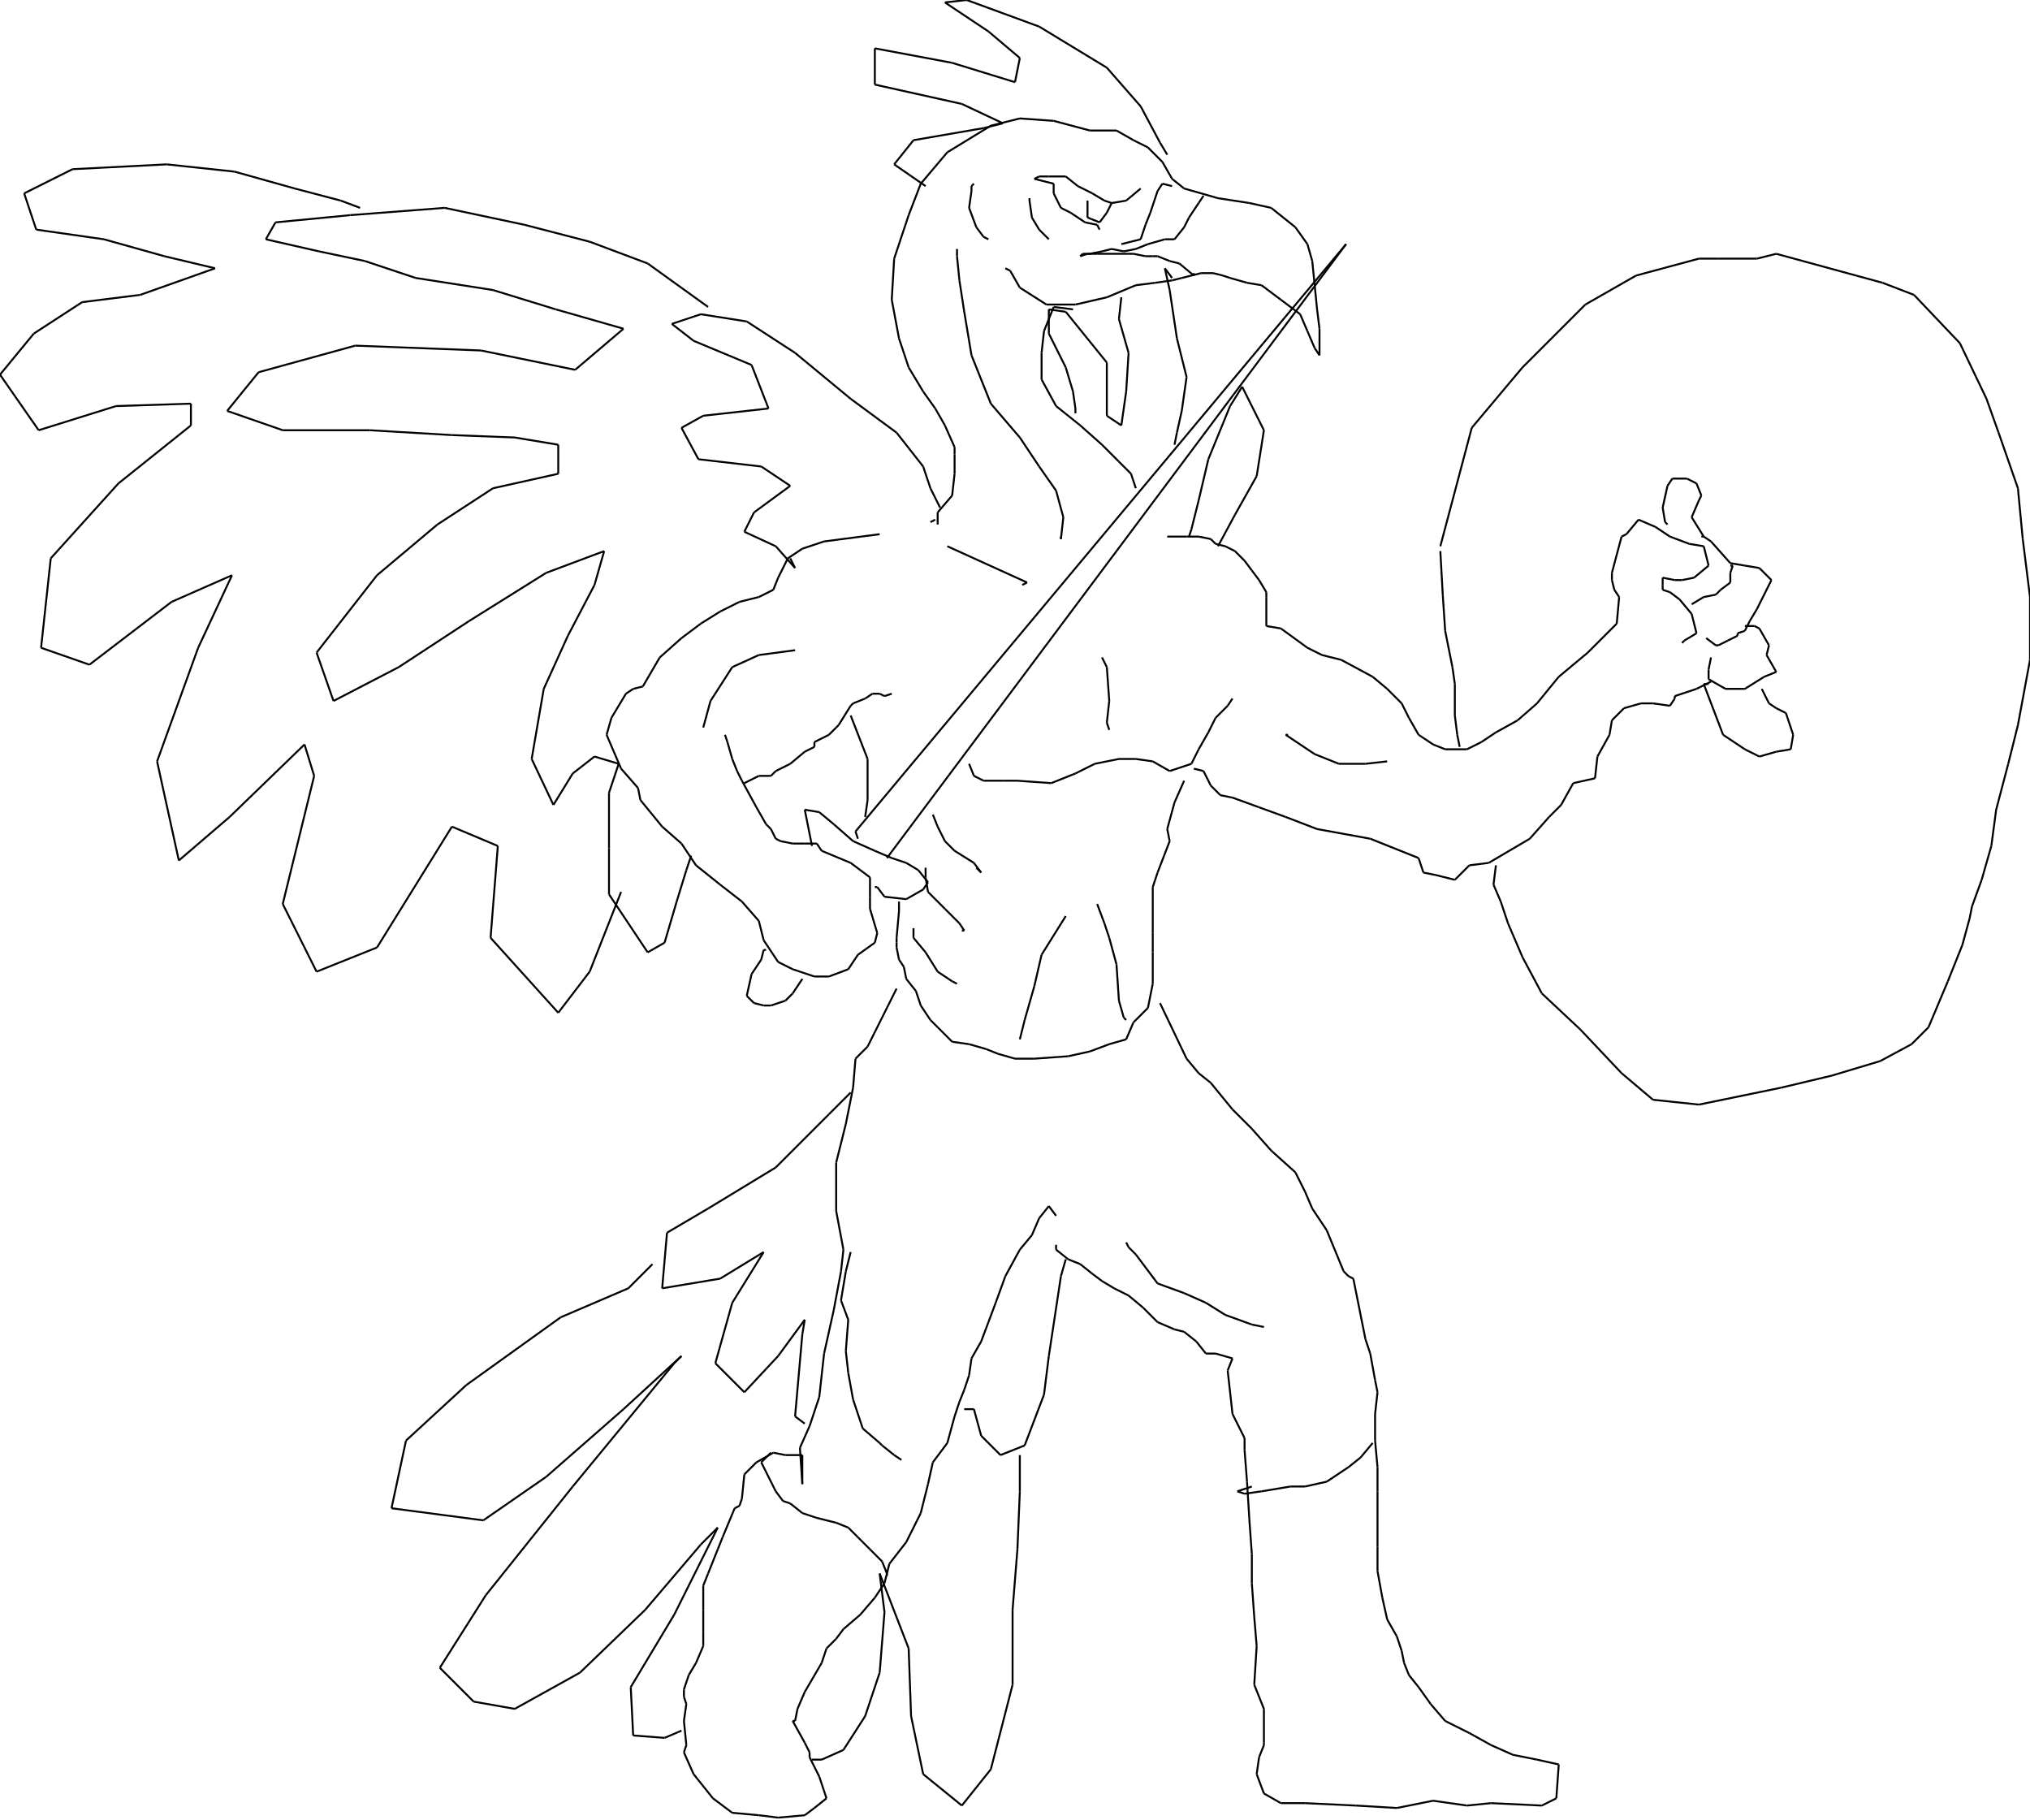 <svg viewBox="0.068 0.168 0.84 0.753" xmlns="http://www.w3.org/2000/svg">
<line x1="0.432" y1="0.389" x2="0.409" y2="0.392" stroke="#000000" stroke-width=".1%" />
<line x1="0.409" y1="0.392" x2="0.4" y2="0.395" stroke="#000000" stroke-width=".1%" />
<line x1="0.4" y1="0.395" x2="0.394" y2="0.399" stroke="#000000" stroke-width=".1%" />
<line x1="0.394" y1="0.399" x2="0.39" y2="0.407" stroke="#000000" stroke-width=".1%" />
<line x1="0.39" y1="0.407" x2="0.388" y2="0.412" stroke="#000000" stroke-width=".1%" />
<line x1="0.388" y1="0.412" x2="0.382" y2="0.415" stroke="#000000" stroke-width=".1%" />
<line x1="0.382" y1="0.415" x2="0.374" y2="0.417" stroke="#000000" stroke-width=".1%" />
<line x1="0.374" y1="0.417" x2="0.366" y2="0.421" stroke="#000000" stroke-width=".1%" />
<line x1="0.366" y1="0.421" x2="0.358" y2="0.426" stroke="#000000" stroke-width=".1%" />
<line x1="0.358" y1="0.426" x2="0.35" y2="0.432" stroke="#000000" stroke-width=".1%" />
<line x1="0.35" y1="0.432" x2="0.341" y2="0.44" stroke="#000000" stroke-width=".1%" />
<line x1="0.341" y1="0.44" x2="0.334" y2="0.452" stroke="#000000" stroke-width=".1%" />
<line x1="0.334" y1="0.452" x2="0.33" y2="0.453" stroke="#000000" stroke-width=".1%" />
<line x1="0.33" y1="0.453" x2="0.327" y2="0.455" stroke="#000000" stroke-width=".1%" />
<line x1="0.327" y1="0.455" x2="0.321" y2="0.465" stroke="#000000" stroke-width=".1%" />
<line x1="0.321" y1="0.465" x2="0.319" y2="0.472" stroke="#000000" stroke-width=".1%" />
<line x1="0.319" y1="0.472" x2="0.325" y2="0.486" stroke="#000000" stroke-width=".1%" />
<line x1="0.325" y1="0.486" x2="0.332" y2="0.494" stroke="#000000" stroke-width=".1%" />
<line x1="0.332" y1="0.494" x2="0.333" y2="0.499" stroke="#000000" stroke-width=".1%" />
<line x1="0.333" y1="0.499" x2="0.342" y2="0.51" stroke="#000000" stroke-width=".1%" />
<line x1="0.342" y1="0.51" x2="0.35" y2="0.517" stroke="#000000" stroke-width=".1%" />
<line x1="0.35" y1="0.517" x2="0.356" y2="0.526" stroke="#000000" stroke-width=".1%" />
<line x1="0.356" y1="0.526" x2="0.366" y2="0.534" stroke="#000000" stroke-width=".1%" />
<line x1="0.366" y1="0.534" x2="0.375" y2="0.541" stroke="#000000" stroke-width=".1%" />
<line x1="0.375" y1="0.541" x2="0.382" y2="0.549" stroke="#000000" stroke-width=".1%" />
<line x1="0.382" y1="0.549" x2="0.384" y2="0.557" stroke="#000000" stroke-width=".1%" />
<line x1="0.384" y1="0.557" x2="0.39" y2="0.566" stroke="#000000" stroke-width=".1%" />
<line x1="0.39" y1="0.566" x2="0.396" y2="0.569" stroke="#000000" stroke-width=".1%" />
<line x1="0.396" y1="0.569" x2="0.405" y2="0.572" stroke="#000000" stroke-width=".1%" />
<line x1="0.405" y1="0.572" x2="0.411" y2="0.572" stroke="#000000" stroke-width=".1%" />
<line x1="0.411" y1="0.572" x2="0.419" y2="0.569" stroke="#000000" stroke-width=".1%" />
<line x1="0.419" y1="0.569" x2="0.423" y2="0.563" stroke="#000000" stroke-width=".1%" />
<line x1="0.423" y1="0.563" x2="0.43" y2="0.558" stroke="#000000" stroke-width=".1%" />
<line x1="0.43" y1="0.558" x2="0.431" y2="0.554" stroke="#000000" stroke-width=".1%" />
<line x1="0.431" y1="0.554" x2="0.428" y2="0.544" stroke="#000000" stroke-width=".1%" />
<line x1="0.428" y1="0.544" x2="0.428" y2="0.539" stroke="#000000" stroke-width=".1%" />
<line x1="0.428" y1="0.539" x2="0.428" y2="0.531" stroke="#000000" stroke-width=".1%" />
<line x1="0.428" y1="0.531" x2="0.42" y2="0.525" stroke="#000000" stroke-width=".1%" />
<line x1="0.42" y1="0.525" x2="0.408" y2="0.52" stroke="#000000" stroke-width=".1%" />
<line x1="0.408" y1="0.52" x2="0.406" y2="0.517" stroke="#000000" stroke-width=".1%" />
<line x1="0.406" y1="0.517" x2="0.401" y2="0.517" stroke="#000000" stroke-width=".1%" />
<line x1="0.401" y1="0.517" x2="0.396" y2="0.517" stroke="#000000" stroke-width=".1%" />
<line x1="0.396" y1="0.517" x2="0.391" y2="0.516" stroke="#000000" stroke-width=".1%" />
<line x1="0.391" y1="0.516" x2="0.389" y2="0.515" stroke="#000000" stroke-width=".1%" />
<line x1="0.389" y1="0.515" x2="0.387" y2="0.511" stroke="#000000" stroke-width=".1%" />
<line x1="0.387" y1="0.511" x2="0.385" y2="0.509" stroke="#000000" stroke-width=".1%" />
<line x1="0.385" y1="0.509" x2="0.381" y2="0.502" stroke="#000000" stroke-width=".1%" />
<line x1="0.381" y1="0.502" x2="0.375" y2="0.491" stroke="#000000" stroke-width=".1%" />
<line x1="0.375" y1="0.491" x2="0.373" y2="0.487" stroke="#000000" stroke-width=".1%" />
<line x1="0.373" y1="0.487" x2="0.371" y2="0.482" stroke="#000000" stroke-width=".1%" />
<line x1="0.371" y1="0.482" x2="0.369" y2="0.475" stroke="#000000" stroke-width=".1%" />
<line x1="0.369" y1="0.475" x2="0.368" y2="0.472" stroke="#000000" stroke-width=".1%" />
<line x1="0.368" y1="0.472" x2="0.368" y2="0.472" stroke="#000000" stroke-width=".1%" />
<line x1="0.376" y1="0.492" x2="0.382" y2="0.489" stroke="#000000" stroke-width=".1%" />
<line x1="0.382" y1="0.489" x2="0.387" y2="0.489" stroke="#000000" stroke-width=".1%" />
<line x1="0.387" y1="0.489" x2="0.389" y2="0.487" stroke="#000000" stroke-width=".1%" />
<line x1="0.389" y1="0.487" x2="0.395" y2="0.484" stroke="#000000" stroke-width=".1%" />
<line x1="0.395" y1="0.484" x2="0.401" y2="0.479" stroke="#000000" stroke-width=".1%" />
<line x1="0.401" y1="0.479" x2="0.405" y2="0.477" stroke="#000000" stroke-width=".1%" />
<line x1="0.405" y1="0.477" x2="0.405" y2="0.475" stroke="#000000" stroke-width=".1%" />
<line x1="0.405" y1="0.475" x2="0.411" y2="0.472" stroke="#000000" stroke-width=".1%" />
<line x1="0.411" y1="0.472" x2="0.414" y2="0.469" stroke="#000000" stroke-width=".1%" />
<line x1="0.414" y1="0.469" x2="0.415" y2="0.468" stroke="#000000" stroke-width=".1%" />
<line x1="0.415" y1="0.468" x2="0.42" y2="0.46" stroke="#000000" stroke-width=".1%" />
<line x1="0.42" y1="0.46" x2="0.421" y2="0.459" stroke="#000000" stroke-width=".1%" />
<line x1="0.421" y1="0.459" x2="0.426" y2="0.457" stroke="#000000" stroke-width=".1%" />
<line x1="0.426" y1="0.457" x2="0.429" y2="0.455" stroke="#000000" stroke-width=".1%" />
<line x1="0.429" y1="0.455" x2="0.432" y2="0.455" stroke="#000000" stroke-width=".1%" />
<line x1="0.432" y1="0.455" x2="0.434" y2="0.456" stroke="#000000" stroke-width=".1%" />
<line x1="0.434" y1="0.456" x2="0.437" y2="0.455" stroke="#000000" stroke-width=".1%" />
<line x1="0.404" y1="0.518" x2="0.401" y2="0.503" stroke="#000000" stroke-width=".1%" />
<line x1="0.401" y1="0.503" x2="0.407" y2="0.504" stroke="#000000" stroke-width=".1%" />
<line x1="0.407" y1="0.504" x2="0.413" y2="0.509" stroke="#000000" stroke-width=".1%" />
<line x1="0.413" y1="0.509" x2="0.421" y2="0.516" stroke="#000000" stroke-width=".1%" />
<line x1="0.421" y1="0.516" x2="0.43" y2="0.52" stroke="#000000" stroke-width=".1%" />
<line x1="0.43" y1="0.52" x2="0.437" y2="0.523" stroke="#000000" stroke-width=".1%" />
<line x1="0.437" y1="0.523" x2="0.443" y2="0.525" stroke="#000000" stroke-width=".1%" />
<line x1="0.443" y1="0.525" x2="0.448" y2="0.528" stroke="#000000" stroke-width=".1%" />
<line x1="0.448" y1="0.528" x2="0.452" y2="0.533" stroke="#000000" stroke-width=".1%" />
<line x1="0.452" y1="0.533" x2="0.45" y2="0.536" stroke="#000000" stroke-width=".1%" />
<line x1="0.45" y1="0.536" x2="0.443" y2="0.54" stroke="#000000" stroke-width=".1%" />
<line x1="0.443" y1="0.54" x2="0.434" y2="0.539" stroke="#000000" stroke-width=".1%" />
<line x1="0.434" y1="0.539" x2="0.431" y2="0.535" stroke="#000000" stroke-width=".1%" />
<line x1="0.431" y1="0.535" x2="0.43" y2="0.535" stroke="#000000" stroke-width=".1%" />
<line x1="0.4" y1="0.573" x2="0.396" y2="0.579" stroke="#000000" stroke-width=".1%" />
<line x1="0.396" y1="0.579" x2="0.393" y2="0.582" stroke="#000000" stroke-width=".1%" />
<line x1="0.393" y1="0.582" x2="0.387" y2="0.584" stroke="#000000" stroke-width=".1%" />
<line x1="0.387" y1="0.584" x2="0.384" y2="0.584" stroke="#000000" stroke-width=".1%" />
<line x1="0.384" y1="0.584" x2="0.38" y2="0.583" stroke="#000000" stroke-width=".1%" />
<line x1="0.38" y1="0.583" x2="0.377" y2="0.58" stroke="#000000" stroke-width=".1%" />
<line x1="0.377" y1="0.58" x2="0.379" y2="0.571" stroke="#000000" stroke-width=".1%" />
<line x1="0.379" y1="0.571" x2="0.383" y2="0.565" stroke="#000000" stroke-width=".1%" />
<line x1="0.383" y1="0.565" x2="0.384" y2="0.561" stroke="#000000" stroke-width=".1%" />
<line x1="0.384" y1="0.561" x2="0.385" y2="0.561" stroke="#000000" stroke-width=".1%" />
<line x1="0.435" y1="0.523" x2="0.625" y2="0.269" stroke="#000000" stroke-width=".1%" />
<line x1="0.625" y1="0.269" x2="0.422" y2="0.512" stroke="#000000" stroke-width=".1%" />
<line x1="0.422" y1="0.512" x2="0.423" y2="0.515" stroke="#000000" stroke-width=".1%" />
<line x1="0.46" y1="0.394" x2="0.493" y2="0.409" stroke="#000000" stroke-width=".1%" />
<line x1="0.493" y1="0.409" x2="0.491" y2="0.41" stroke="#000000" stroke-width=".1%" />
<line x1="0.551" y1="0.39" x2="0.559" y2="0.39" stroke="#000000" stroke-width=".1%" />
<line x1="0.559" y1="0.39" x2="0.564" y2="0.39" stroke="#000000" stroke-width=".1%" />
<line x1="0.564" y1="0.39" x2="0.569" y2="0.391" stroke="#000000" stroke-width=".1%" />
<line x1="0.569" y1="0.391" x2="0.571" y2="0.393" stroke="#000000" stroke-width=".1%" />
<line x1="0.571" y1="0.393" x2="0.575" y2="0.394" stroke="#000000" stroke-width=".1%" />
<line x1="0.575" y1="0.394" x2="0.579" y2="0.396" stroke="#000000" stroke-width=".1%" />
<line x1="0.579" y1="0.396" x2="0.583" y2="0.4" stroke="#000000" stroke-width=".1%" />
<line x1="0.583" y1="0.4" x2="0.586" y2="0.404" stroke="#000000" stroke-width=".1%" />
<line x1="0.586" y1="0.404" x2="0.589" y2="0.408" stroke="#000000" stroke-width=".1%" />
<line x1="0.589" y1="0.408" x2="0.592" y2="0.413" stroke="#000000" stroke-width=".1%" />
<line x1="0.592" y1="0.413" x2="0.592" y2="0.415" stroke="#000000" stroke-width=".1%" />
<line x1="0.592" y1="0.415" x2="0.592" y2="0.427" stroke="#000000" stroke-width=".1%" />
<line x1="0.592" y1="0.427" x2="0.598" y2="0.428" stroke="#000000" stroke-width=".1%" />
<line x1="0.598" y1="0.428" x2="0.609" y2="0.436" stroke="#000000" stroke-width=".1%" />
<line x1="0.609" y1="0.436" x2="0.615" y2="0.439" stroke="#000000" stroke-width=".1%" />
<line x1="0.615" y1="0.439" x2="0.623" y2="0.441" stroke="#000000" stroke-width=".1%" />
<line x1="0.623" y1="0.441" x2="0.636" y2="0.448" stroke="#000000" stroke-width=".1%" />
<line x1="0.636" y1="0.448" x2="0.642" y2="0.453" stroke="#000000" stroke-width=".1%" />
<line x1="0.642" y1="0.453" x2="0.648" y2="0.459" stroke="#000000" stroke-width=".1%" />
<line x1="0.648" y1="0.459" x2="0.651" y2="0.465" stroke="#000000" stroke-width=".1%" />
<line x1="0.651" y1="0.465" x2="0.655" y2="0.472" stroke="#000000" stroke-width=".1%" />
<line x1="0.655" y1="0.472" x2="0.661" y2="0.476" stroke="#000000" stroke-width=".1%" />
<line x1="0.661" y1="0.476" x2="0.666" y2="0.478" stroke="#000000" stroke-width=".1%" />
<line x1="0.666" y1="0.478" x2="0.675" y2="0.478" stroke="#000000" stroke-width=".1%" />
<line x1="0.675" y1="0.478" x2="0.681" y2="0.475" stroke="#000000" stroke-width=".1%" />
<line x1="0.681" y1="0.475" x2="0.687" y2="0.471" stroke="#000000" stroke-width=".1%" />
<line x1="0.687" y1="0.471" x2="0.696" y2="0.466" stroke="#000000" stroke-width=".1%" />
<line x1="0.696" y1="0.466" x2="0.704" y2="0.459" stroke="#000000" stroke-width=".1%" />
<line x1="0.704" y1="0.459" x2="0.713" y2="0.448" stroke="#000000" stroke-width=".1%" />
<line x1="0.713" y1="0.448" x2="0.725" y2="0.438" stroke="#000000" stroke-width=".1%" />
<line x1="0.725" y1="0.438" x2="0.737" y2="0.426" stroke="#000000" stroke-width=".1%" />
<line x1="0.737" y1="0.426" x2="0.738" y2="0.415" stroke="#000000" stroke-width=".1%" />
<line x1="0.738" y1="0.415" x2="0.736" y2="0.412" stroke="#000000" stroke-width=".1%" />
<line x1="0.736" y1="0.412" x2="0.735" y2="0.408" stroke="#000000" stroke-width=".1%" />
<line x1="0.735" y1="0.408" x2="0.735" y2="0.405" stroke="#000000" stroke-width=".1%" />
<line x1="0.735" y1="0.405" x2="0.739" y2="0.39" stroke="#000000" stroke-width=".1%" />
<line x1="0.739" y1="0.39" x2="0.741" y2="0.389" stroke="#000000" stroke-width=".1%" />
<line x1="0.741" y1="0.389" x2="0.746" y2="0.383" stroke="#000000" stroke-width=".1%" />
<line x1="0.746" y1="0.383" x2="0.753" y2="0.386" stroke="#000000" stroke-width=".1%" />
<line x1="0.753" y1="0.386" x2="0.759" y2="0.39" stroke="#000000" stroke-width=".1%" />
<line x1="0.759" y1="0.39" x2="0.767" y2="0.393" stroke="#000000" stroke-width=".1%" />
<line x1="0.767" y1="0.393" x2="0.773" y2="0.394" stroke="#000000" stroke-width=".1%" />
<line x1="0.773" y1="0.394" x2="0.775" y2="0.402" stroke="#000000" stroke-width=".1%" />
<line x1="0.775" y1="0.402" x2="0.769" y2="0.407" stroke="#000000" stroke-width=".1%" />
<line x1="0.769" y1="0.407" x2="0.764" y2="0.408" stroke="#000000" stroke-width=".1%" />
<line x1="0.764" y1="0.408" x2="0.761" y2="0.408" stroke="#000000" stroke-width=".1%" />
<line x1="0.761" y1="0.408" x2="0.756" y2="0.407" stroke="#000000" stroke-width=".1%" />
<line x1="0.756" y1="0.407" x2="0.756" y2="0.41" stroke="#000000" stroke-width=".1%" />
<line x1="0.756" y1="0.41" x2="0.756" y2="0.412" stroke="#000000" stroke-width=".1%" />
<line x1="0.756" y1="0.412" x2="0.759" y2="0.413" stroke="#000000" stroke-width=".1%" />
<line x1="0.759" y1="0.413" x2="0.763" y2="0.416" stroke="#000000" stroke-width=".1%" />
<line x1="0.763" y1="0.416" x2="0.768" y2="0.422" stroke="#000000" stroke-width=".1%" />
<line x1="0.768" y1="0.422" x2="0.77" y2="0.43" stroke="#000000" stroke-width=".1%" />
<line x1="0.77" y1="0.43" x2="0.765" y2="0.433" stroke="#000000" stroke-width=".1%" />
<line x1="0.765" y1="0.433" x2="0.764" y2="0.434" stroke="#000000" stroke-width=".1%" />
<line x1="0.578" y1="0.457" x2="0.576" y2="0.46" stroke="#000000" stroke-width=".1%" />
<line x1="0.576" y1="0.46" x2="0.571" y2="0.465" stroke="#000000" stroke-width=".1%" />
<line x1="0.571" y1="0.465" x2="0.568" y2="0.471" stroke="#000000" stroke-width=".1%" />
<line x1="0.568" y1="0.471" x2="0.564" y2="0.478" stroke="#000000" stroke-width=".1%" />
<line x1="0.564" y1="0.478" x2="0.561" y2="0.484" stroke="#000000" stroke-width=".1%" />
<line x1="0.561" y1="0.484" x2="0.552" y2="0.487" stroke="#000000" stroke-width=".1%" />
<line x1="0.552" y1="0.487" x2="0.545" y2="0.483" stroke="#000000" stroke-width=".1%" />
<line x1="0.545" y1="0.483" x2="0.538" y2="0.482" stroke="#000000" stroke-width=".1%" />
<line x1="0.538" y1="0.482" x2="0.531" y2="0.482" stroke="#000000" stroke-width=".1%" />
<line x1="0.531" y1="0.482" x2="0.521" y2="0.484" stroke="#000000" stroke-width=".1%" />
<line x1="0.521" y1="0.484" x2="0.513" y2="0.488" stroke="#000000" stroke-width=".1%" />
<line x1="0.513" y1="0.488" x2="0.503" y2="0.492" stroke="#000000" stroke-width=".1%" />
<line x1="0.503" y1="0.492" x2="0.489" y2="0.491" stroke="#000000" stroke-width=".1%" />
<line x1="0.489" y1="0.491" x2="0.483" y2="0.491" stroke="#000000" stroke-width=".1%" />
<line x1="0.483" y1="0.491" x2="0.475" y2="0.491" stroke="#000000" stroke-width=".1%" />
<line x1="0.475" y1="0.491" x2="0.471" y2="0.489" stroke="#000000" stroke-width=".1%" />
<line x1="0.471" y1="0.489" x2="0.469" y2="0.484" stroke="#000000" stroke-width=".1%" />
<line x1="0.558" y1="0.491" x2="0.554" y2="0.5" stroke="#000000" stroke-width=".1%" />
<line x1="0.554" y1="0.5" x2="0.551" y2="0.511" stroke="#000000" stroke-width=".1%" />
<line x1="0.551" y1="0.511" x2="0.552" y2="0.516" stroke="#000000" stroke-width=".1%" />
<line x1="0.552" y1="0.516" x2="0.547" y2="0.529" stroke="#000000" stroke-width=".1%" />
<line x1="0.547" y1="0.529" x2="0.545" y2="0.535" stroke="#000000" stroke-width=".1%" />
<line x1="0.545" y1="0.535" x2="0.545" y2="0.546" stroke="#000000" stroke-width=".1%" />
<line x1="0.545" y1="0.546" x2="0.545" y2="0.554" stroke="#000000" stroke-width=".1%" />
<line x1="0.545" y1="0.554" x2="0.545" y2="0.562" stroke="#000000" stroke-width=".1%" />
<line x1="0.545" y1="0.562" x2="0.545" y2="0.575" stroke="#000000" stroke-width=".1%" />
<line x1="0.545" y1="0.575" x2="0.543" y2="0.585" stroke="#000000" stroke-width=".1%" />
<line x1="0.543" y1="0.585" x2="0.537" y2="0.591" stroke="#000000" stroke-width=".1%" />
<line x1="0.537" y1="0.591" x2="0.534" y2="0.598" stroke="#000000" stroke-width=".1%" />
<line x1="0.534" y1="0.598" x2="0.527" y2="0.6" stroke="#000000" stroke-width=".1%" />
<line x1="0.527" y1="0.6" x2="0.519" y2="0.603" stroke="#000000" stroke-width=".1%" />
<line x1="0.519" y1="0.603" x2="0.51" y2="0.605" stroke="#000000" stroke-width=".1%" />
<line x1="0.51" y1="0.605" x2="0.496" y2="0.606" stroke="#000000" stroke-width=".1%" />
<line x1="0.496" y1="0.606" x2="0.488" y2="0.606" stroke="#000000" stroke-width=".1%" />
<line x1="0.488" y1="0.606" x2="0.481" y2="0.604" stroke="#000000" stroke-width=".1%" />
<line x1="0.481" y1="0.604" x2="0.476" y2="0.602" stroke="#000000" stroke-width=".1%" />
<line x1="0.476" y1="0.602" x2="0.469" y2="0.6" stroke="#000000" stroke-width=".1%" />
<line x1="0.469" y1="0.6" x2="0.462" y2="0.599" stroke="#000000" stroke-width=".1%" />
<line x1="0.462" y1="0.599" x2="0.456" y2="0.593" stroke="#000000" stroke-width=".1%" />
<line x1="0.456" y1="0.593" x2="0.453" y2="0.59" stroke="#000000" stroke-width=".1%" />
<line x1="0.453" y1="0.59" x2="0.449" y2="0.584" stroke="#000000" stroke-width=".1%" />
<line x1="0.449" y1="0.584" x2="0.447" y2="0.578" stroke="#000000" stroke-width=".1%" />
<line x1="0.447" y1="0.578" x2="0.443" y2="0.573" stroke="#000000" stroke-width=".1%" />
<line x1="0.443" y1="0.573" x2="0.442" y2="0.568" stroke="#000000" stroke-width=".1%" />
<line x1="0.442" y1="0.568" x2="0.44" y2="0.565" stroke="#000000" stroke-width=".1%" />
<line x1="0.44" y1="0.565" x2="0.439" y2="0.56" stroke="#000000" stroke-width=".1%" />
<line x1="0.439" y1="0.56" x2="0.439" y2="0.558" stroke="#000000" stroke-width=".1%" />
<line x1="0.439" y1="0.558" x2="0.439" y2="0.556" stroke="#000000" stroke-width=".1%" />
<line x1="0.439" y1="0.556" x2="0.44" y2="0.545" stroke="#000000" stroke-width=".1%" />
<line x1="0.44" y1="0.545" x2="0.44" y2="0.542" stroke="#000000" stroke-width=".1%" />
<line x1="0.44" y1="0.542" x2="0.44" y2="0.541" stroke="#000000" stroke-width=".1%" />
<line x1="0.42" y1="0.464" x2="0.427" y2="0.482" stroke="#000000" stroke-width=".1%" />
<line x1="0.427" y1="0.482" x2="0.427" y2="0.499" stroke="#000000" stroke-width=".1%" />
<line x1="0.427" y1="0.499" x2="0.426" y2="0.506" stroke="#000000" stroke-width=".1%" />
<line x1="0.562" y1="0.486" x2="0.566" y2="0.487" stroke="#000000" stroke-width=".1%" />
<line x1="0.566" y1="0.487" x2="0.569" y2="0.493" stroke="#000000" stroke-width=".1%" />
<line x1="0.569" y1="0.493" x2="0.573" y2="0.497" stroke="#000000" stroke-width=".1%" />
<line x1="0.573" y1="0.497" x2="0.578" y2="0.498" stroke="#000000" stroke-width=".1%" />
<line x1="0.578" y1="0.498" x2="0.589" y2="0.502" stroke="#000000" stroke-width=".1%" />
<line x1="0.589" y1="0.502" x2="0.6" y2="0.506" stroke="#000000" stroke-width=".1%" />
<line x1="0.6" y1="0.506" x2="0.613" y2="0.511" stroke="#000000" stroke-width=".1%" />
<line x1="0.613" y1="0.511" x2="0.635" y2="0.515" stroke="#000000" stroke-width=".1%" />
<line x1="0.635" y1="0.515" x2="0.655" y2="0.523" stroke="#000000" stroke-width=".1%" />
<line x1="0.655" y1="0.523" x2="0.657" y2="0.529" stroke="#000000" stroke-width=".1%" />
<line x1="0.657" y1="0.529" x2="0.662" y2="0.53" stroke="#000000" stroke-width=".1%" />
<line x1="0.662" y1="0.53" x2="0.67" y2="0.532" stroke="#000000" stroke-width=".1%" />
<line x1="0.67" y1="0.532" x2="0.676" y2="0.526" stroke="#000000" stroke-width=".1%" />
<line x1="0.676" y1="0.526" x2="0.684" y2="0.525" stroke="#000000" stroke-width=".1%" />
<line x1="0.684" y1="0.525" x2="0.701" y2="0.515" stroke="#000000" stroke-width=".1%" />
<line x1="0.701" y1="0.515" x2="0.709" y2="0.506" stroke="#000000" stroke-width=".1%" />
<line x1="0.709" y1="0.506" x2="0.714" y2="0.501" stroke="#000000" stroke-width=".1%" />
<line x1="0.714" y1="0.501" x2="0.719" y2="0.492" stroke="#000000" stroke-width=".1%" />
<line x1="0.719" y1="0.492" x2="0.728" y2="0.49" stroke="#000000" stroke-width=".1%" />
<line x1="0.728" y1="0.49" x2="0.729" y2="0.481" stroke="#000000" stroke-width=".1%" />
<line x1="0.729" y1="0.481" x2="0.734" y2="0.472" stroke="#000000" stroke-width=".1%" />
<line x1="0.734" y1="0.472" x2="0.735" y2="0.466" stroke="#000000" stroke-width=".1%" />
<line x1="0.735" y1="0.466" x2="0.74" y2="0.461" stroke="#000000" stroke-width=".1%" />
<line x1="0.74" y1="0.461" x2="0.747" y2="0.459" stroke="#000000" stroke-width=".1%" />
<line x1="0.747" y1="0.459" x2="0.752" y2="0.459" stroke="#000000" stroke-width=".1%" />
<line x1="0.752" y1="0.459" x2="0.759" y2="0.46" stroke="#000000" stroke-width=".1%" />
<line x1="0.759" y1="0.46" x2="0.761" y2="0.457" stroke="#000000" stroke-width=".1%" />
<line x1="0.761" y1="0.457" x2="0.761" y2="0.456" stroke="#000000" stroke-width=".1%" />
<line x1="0.761" y1="0.456" x2="0.77" y2="0.453" stroke="#000000" stroke-width=".1%" />
<line x1="0.77" y1="0.453" x2="0.774" y2="0.451" stroke="#000000" stroke-width=".1%" />
<line x1="0.774" y1="0.451" x2="0.776" y2="0.45" stroke="#000000" stroke-width=".1%" />
<line x1="0.768" y1="0.418" x2="0.768" y2="0.418" stroke="#000000" stroke-width=".1%" />
<line x1="0.768" y1="0.418" x2="0.773" y2="0.415" stroke="#000000" stroke-width=".1%" />
<line x1="0.773" y1="0.415" x2="0.778" y2="0.414" stroke="#000000" stroke-width=".1%" />
<line x1="0.778" y1="0.414" x2="0.78" y2="0.412" stroke="#000000" stroke-width=".1%" />
<line x1="0.78" y1="0.412" x2="0.784" y2="0.409" stroke="#000000" stroke-width=".1%" />
<line x1="0.784" y1="0.409" x2="0.784" y2="0.405" stroke="#000000" stroke-width=".1%" />
<line x1="0.784" y1="0.405" x2="0.785" y2="0.402" stroke="#000000" stroke-width=".1%" />
<line x1="0.785" y1="0.402" x2="0.784" y2="0.402" stroke="#000000" stroke-width=".1%" />
<line x1="0.774" y1="0.432" x2="0.778" y2="0.435" stroke="#000000" stroke-width=".1%" />
<line x1="0.778" y1="0.435" x2="0.779" y2="0.435" stroke="#000000" stroke-width=".1%" />
<line x1="0.779" y1="0.435" x2="0.783" y2="0.433" stroke="#000000" stroke-width=".1%" />
<line x1="0.783" y1="0.433" x2="0.787" y2="0.431" stroke="#000000" stroke-width=".1%" />
<line x1="0.787" y1="0.431" x2="0.787" y2="0.43" stroke="#000000" stroke-width=".1%" />
<line x1="0.787" y1="0.43" x2="0.79" y2="0.429" stroke="#000000" stroke-width=".1%" />
<line x1="0.79" y1="0.429" x2="0.792" y2="0.425" stroke="#000000" stroke-width=".1%" />
<line x1="0.792" y1="0.425" x2="0.795" y2="0.42" stroke="#000000" stroke-width=".1%" />
<line x1="0.795" y1="0.42" x2="0.801" y2="0.408" stroke="#000000" stroke-width=".1%" />
<line x1="0.801" y1="0.408" x2="0.796" y2="0.403" stroke="#000000" stroke-width=".1%" />
<line x1="0.796" y1="0.403" x2="0.79" y2="0.402" stroke="#000000" stroke-width=".1%" />
<line x1="0.79" y1="0.402" x2="0.784" y2="0.401" stroke="#000000" stroke-width=".1%" />
<line x1="0.784" y1="0.401" x2="0.776" y2="0.392" stroke="#000000" stroke-width=".1%" />
<line x1="0.776" y1="0.392" x2="0.773" y2="0.39" stroke="#000000" stroke-width=".1%" />
<line x1="0.773" y1="0.39" x2="0.772" y2="0.39" stroke="#000000" stroke-width=".1%" />
<line x1="0.776" y1="0.44" x2="0.775" y2="0.445" stroke="#000000" stroke-width=".1%" />
<line x1="0.775" y1="0.445" x2="0.775" y2="0.449" stroke="#000000" stroke-width=".1%" />
<line x1="0.775" y1="0.449" x2="0.782" y2="0.453" stroke="#000000" stroke-width=".1%" />
<line x1="0.782" y1="0.453" x2="0.79" y2="0.453" stroke="#000000" stroke-width=".1%" />
<line x1="0.79" y1="0.453" x2="0.798" y2="0.448" stroke="#000000" stroke-width=".1%" />
<line x1="0.798" y1="0.448" x2="0.803" y2="0.446" stroke="#000000" stroke-width=".1%" />
<line x1="0.803" y1="0.446" x2="0.799" y2="0.439" stroke="#000000" stroke-width=".1%" />
<line x1="0.799" y1="0.439" x2="0.8" y2="0.435" stroke="#000000" stroke-width=".1%" />
<line x1="0.8" y1="0.435" x2="0.796" y2="0.428" stroke="#000000" stroke-width=".1%" />
<line x1="0.796" y1="0.428" x2="0.794" y2="0.427" stroke="#000000" stroke-width=".1%" />
<line x1="0.794" y1="0.427" x2="0.79" y2="0.427" stroke="#000000" stroke-width=".1%" />
<line x1="0.664" y1="0.394" x2="0.677" y2="0.345" stroke="#000000" stroke-width=".1%" />
<line x1="0.677" y1="0.345" x2="0.698" y2="0.32" stroke="#000000" stroke-width=".1%" />
<line x1="0.698" y1="0.32" x2="0.724" y2="0.294" stroke="#000000" stroke-width=".1%" />
<line x1="0.724" y1="0.294" x2="0.745" y2="0.282" stroke="#000000" stroke-width=".1%" />
<line x1="0.745" y1="0.282" x2="0.771" y2="0.275" stroke="#000000" stroke-width=".1%" />
<line x1="0.771" y1="0.275" x2="0.779" y2="0.275" stroke="#000000" stroke-width=".1%" />
<line x1="0.779" y1="0.275" x2="0.795" y2="0.275" stroke="#000000" stroke-width=".1%" />
<line x1="0.795" y1="0.275" x2="0.803" y2="0.273" stroke="#000000" stroke-width=".1%" />
<line x1="0.803" y1="0.273" x2="0.847" y2="0.285" stroke="#000000" stroke-width=".1%" />
<line x1="0.847" y1="0.285" x2="0.86" y2="0.29" stroke="#000000" stroke-width=".1%" />
<line x1="0.86" y1="0.29" x2="0.879" y2="0.31" stroke="#000000" stroke-width=".1%" />
<line x1="0.879" y1="0.31" x2="0.89" y2="0.333" stroke="#000000" stroke-width=".1%" />
<line x1="0.89" y1="0.333" x2="0.895" y2="0.347" stroke="#000000" stroke-width=".1%" />
<line x1="0.895" y1="0.347" x2="0.903" y2="0.37" stroke="#000000" stroke-width=".1%" />
<line x1="0.903" y1="0.37" x2="0.905" y2="0.391" stroke="#000000" stroke-width=".1%" />
<line x1="0.905" y1="0.391" x2="0.908" y2="0.415" stroke="#000000" stroke-width=".1%" />
<line x1="0.908" y1="0.415" x2="0.908" y2="0.441" stroke="#000000" stroke-width=".1%" />
<line x1="0.908" y1="0.441" x2="0.903" y2="0.468" stroke="#000000" stroke-width=".1%" />
<line x1="0.903" y1="0.468" x2="0.899" y2="0.484" stroke="#000000" stroke-width=".1%" />
<line x1="0.899" y1="0.484" x2="0.894" y2="0.503" stroke="#000000" stroke-width=".1%" />
<line x1="0.894" y1="0.503" x2="0.892" y2="0.518" stroke="#000000" stroke-width=".1%" />
<line x1="0.892" y1="0.518" x2="0.888" y2="0.532" stroke="#000000" stroke-width=".1%" />
<line x1="0.888" y1="0.532" x2="0.884" y2="0.543" stroke="#000000" stroke-width=".1%" />
<line x1="0.884" y1="0.543" x2="0.883" y2="0.548" stroke="#000000" stroke-width=".1%" />
<line x1="0.883" y1="0.548" x2="0.88" y2="0.559" stroke="#000000" stroke-width=".1%" />
<line x1="0.88" y1="0.559" x2="0.874" y2="0.574" stroke="#000000" stroke-width=".1%" />
<line x1="0.874" y1="0.574" x2="0.866" y2="0.593" stroke="#000000" stroke-width=".1%" />
<line x1="0.866" y1="0.593" x2="0.859" y2="0.6" stroke="#000000" stroke-width=".1%" />
<line x1="0.859" y1="0.6" x2="0.846" y2="0.607" stroke="#000000" stroke-width=".1%" />
<line x1="0.846" y1="0.607" x2="0.826" y2="0.613" stroke="#000000" stroke-width=".1%" />
<line x1="0.826" y1="0.613" x2="0.805" y2="0.618" stroke="#000000" stroke-width=".1%" />
<line x1="0.805" y1="0.618" x2="0.771" y2="0.625" stroke="#000000" stroke-width=".1%" />
<line x1="0.771" y1="0.625" x2="0.752" y2="0.623" stroke="#000000" stroke-width=".1%" />
<line x1="0.752" y1="0.623" x2="0.739" y2="0.612" stroke="#000000" stroke-width=".1%" />
<line x1="0.739" y1="0.612" x2="0.722" y2="0.594" stroke="#000000" stroke-width=".1%" />
<line x1="0.722" y1="0.594" x2="0.706" y2="0.579" stroke="#000000" stroke-width=".1%" />
<line x1="0.706" y1="0.579" x2="0.698" y2="0.564" stroke="#000000" stroke-width=".1%" />
<line x1="0.698" y1="0.564" x2="0.692" y2="0.55" stroke="#000000" stroke-width=".1%" />
<line x1="0.692" y1="0.55" x2="0.689" y2="0.541" stroke="#000000" stroke-width=".1%" />
<line x1="0.689" y1="0.541" x2="0.686" y2="0.534" stroke="#000000" stroke-width=".1%" />
<line x1="0.686" y1="0.534" x2="0.687" y2="0.526" stroke="#000000" stroke-width=".1%" />
<line x1="0.664" y1="0.396" x2="0.665" y2="0.414" stroke="#000000" stroke-width=".1%" />
<line x1="0.665" y1="0.414" x2="0.666" y2="0.429" stroke="#000000" stroke-width=".1%" />
<line x1="0.666" y1="0.429" x2="0.669" y2="0.444" stroke="#000000" stroke-width=".1%" />
<line x1="0.669" y1="0.444" x2="0.67" y2="0.451" stroke="#000000" stroke-width=".1%" />
<line x1="0.67" y1="0.451" x2="0.67" y2="0.464" stroke="#000000" stroke-width=".1%" />
<line x1="0.67" y1="0.464" x2="0.671" y2="0.472" stroke="#000000" stroke-width=".1%" />
<line x1="0.671" y1="0.472" x2="0.672" y2="0.477" stroke="#000000" stroke-width=".1%" />
<line x1="0.672" y1="0.477" x2="0.672" y2="0.477" stroke="#000000" stroke-width=".1%" />
<line x1="0.773" y1="0.39" x2="0.768" y2="0.382" stroke="#000000" stroke-width=".1%" />
<line x1="0.768" y1="0.382" x2="0.771" y2="0.375" stroke="#000000" stroke-width=".1%" />
<line x1="0.771" y1="0.375" x2="0.772" y2="0.373" stroke="#000000" stroke-width=".1%" />
<line x1="0.772" y1="0.373" x2="0.77" y2="0.368" stroke="#000000" stroke-width=".1%" />
<line x1="0.77" y1="0.368" x2="0.766" y2="0.366" stroke="#000000" stroke-width=".1%" />
<line x1="0.766" y1="0.366" x2="0.76" y2="0.366" stroke="#000000" stroke-width=".1%" />
<line x1="0.76" y1="0.366" x2="0.758" y2="0.369" stroke="#000000" stroke-width=".1%" />
<line x1="0.758" y1="0.369" x2="0.756" y2="0.378" stroke="#000000" stroke-width=".1%" />
<line x1="0.756" y1="0.378" x2="0.757" y2="0.384" stroke="#000000" stroke-width=".1%" />
<line x1="0.757" y1="0.384" x2="0.758" y2="0.385" stroke="#000000" stroke-width=".1%" />
<line x1="0.797" y1="0.453" x2="0.8" y2="0.459" stroke="#000000" stroke-width=".1%" />
<line x1="0.8" y1="0.459" x2="0.803" y2="0.461" stroke="#000000" stroke-width=".1%" />
<line x1="0.803" y1="0.461" x2="0.807" y2="0.463" stroke="#000000" stroke-width=".1%" />
<line x1="0.807" y1="0.463" x2="0.81" y2="0.472" stroke="#000000" stroke-width=".1%" />
<line x1="0.81" y1="0.472" x2="0.809" y2="0.478" stroke="#000000" stroke-width=".1%" />
<line x1="0.809" y1="0.478" x2="0.803" y2="0.479" stroke="#000000" stroke-width=".1%" />
<line x1="0.803" y1="0.479" x2="0.796" y2="0.481" stroke="#000000" stroke-width=".1%" />
<line x1="0.796" y1="0.481" x2="0.79" y2="0.478" stroke="#000000" stroke-width=".1%" />
<line x1="0.79" y1="0.478" x2="0.781" y2="0.472" stroke="#000000" stroke-width=".1%" />
<line x1="0.781" y1="0.472" x2="0.773" y2="0.451" stroke="#000000" stroke-width=".1%" />
<line x1="0.773" y1="0.451" x2="0.775" y2="0.451" stroke="#000000" stroke-width=".1%" />
<line x1="0.548" y1="0.583" x2="0.559" y2="0.606" stroke="#000000" stroke-width=".1%" />
<line x1="0.559" y1="0.606" x2="0.564" y2="0.612" stroke="#000000" stroke-width=".1%" />
<line x1="0.564" y1="0.612" x2="0.569" y2="0.616" stroke="#000000" stroke-width=".1%" />
<line x1="0.569" y1="0.616" x2="0.578" y2="0.627" stroke="#000000" stroke-width=".1%" />
<line x1="0.578" y1="0.627" x2="0.586" y2="0.635" stroke="#000000" stroke-width=".1%" />
<line x1="0.586" y1="0.635" x2="0.594" y2="0.644" stroke="#000000" stroke-width=".1%" />
<line x1="0.594" y1="0.644" x2="0.604" y2="0.653" stroke="#000000" stroke-width=".1%" />
<line x1="0.604" y1="0.653" x2="0.608" y2="0.661" stroke="#000000" stroke-width=".1%" />
<line x1="0.608" y1="0.661" x2="0.611" y2="0.668" stroke="#000000" stroke-width=".1%" />
<line x1="0.611" y1="0.668" x2="0.617" y2="0.677" stroke="#000000" stroke-width=".1%" />
<line x1="0.617" y1="0.677" x2="0.624" y2="0.694" stroke="#000000" stroke-width=".1%" />
<line x1="0.624" y1="0.694" x2="0.626" y2="0.696" stroke="#000000" stroke-width=".1%" />
<line x1="0.626" y1="0.696" x2="0.628" y2="0.697" stroke="#000000" stroke-width=".1%" />
<line x1="0.628" y1="0.697" x2="0.633" y2="0.722" stroke="#000000" stroke-width=".1%" />
<line x1="0.633" y1="0.722" x2="0.635" y2="0.728" stroke="#000000" stroke-width=".1%" />
<line x1="0.635" y1="0.728" x2="0.637" y2="0.739" stroke="#000000" stroke-width=".1%" />
<line x1="0.637" y1="0.739" x2="0.638" y2="0.744" stroke="#000000" stroke-width=".1%" />
<line x1="0.638" y1="0.744" x2="0.637" y2="0.753" stroke="#000000" stroke-width=".1%" />
<line x1="0.637" y1="0.753" x2="0.637" y2="0.764" stroke="#000000" stroke-width=".1%" />
<line x1="0.637" y1="0.764" x2="0.638" y2="0.775" stroke="#000000" stroke-width=".1%" />
<line x1="0.638" y1="0.775" x2="0.638" y2="0.785" stroke="#000000" stroke-width=".1%" />
<line x1="0.638" y1="0.785" x2="0.638" y2="0.795" stroke="#000000" stroke-width=".1%" />
<line x1="0.638" y1="0.795" x2="0.638" y2="0.808" stroke="#000000" stroke-width=".1%" />
<line x1="0.638" y1="0.808" x2="0.638" y2="0.818" stroke="#000000" stroke-width=".1%" />
<line x1="0.638" y1="0.818" x2="0.64" y2="0.829" stroke="#000000" stroke-width=".1%" />
<line x1="0.64" y1="0.829" x2="0.642" y2="0.838" stroke="#000000" stroke-width=".1%" />
<line x1="0.642" y1="0.838" x2="0.646" y2="0.845" stroke="#000000" stroke-width=".1%" />
<line x1="0.646" y1="0.845" x2="0.648" y2="0.851" stroke="#000000" stroke-width=".1%" />
<line x1="0.648" y1="0.851" x2="0.649" y2="0.856" stroke="#000000" stroke-width=".1%" />
<line x1="0.649" y1="0.856" x2="0.651" y2="0.861" stroke="#000000" stroke-width=".1%" />
<line x1="0.651" y1="0.861" x2="0.655" y2="0.866" stroke="#000000" stroke-width=".1%" />
<line x1="0.655" y1="0.866" x2="0.66" y2="0.873" stroke="#000000" stroke-width=".1%" />
<line x1="0.66" y1="0.873" x2="0.666" y2="0.88" stroke="#000000" stroke-width=".1%" />
<line x1="0.666" y1="0.88" x2="0.676" y2="0.885" stroke="#000000" stroke-width=".1%" />
<line x1="0.676" y1="0.885" x2="0.685" y2="0.89" stroke="#000000" stroke-width=".1%" />
<line x1="0.685" y1="0.89" x2="0.694" y2="0.894" stroke="#000000" stroke-width=".1%" />
<line x1="0.694" y1="0.894" x2="0.704" y2="0.896" stroke="#000000" stroke-width=".1%" />
<line x1="0.704" y1="0.896" x2="0.713" y2="0.898" stroke="#000000" stroke-width=".1%" />
<line x1="0.713" y1="0.898" x2="0.712" y2="0.912" stroke="#000000" stroke-width=".1%" />
<line x1="0.712" y1="0.912" x2="0.706" y2="0.915" stroke="#000000" stroke-width=".1%" />
<line x1="0.706" y1="0.915" x2="0.685" y2="0.914" stroke="#000000" stroke-width=".1%" />
<line x1="0.685" y1="0.914" x2="0.675" y2="0.915" stroke="#000000" stroke-width=".1%" />
<line x1="0.675" y1="0.915" x2="0.661" y2="0.913" stroke="#000000" stroke-width=".1%" />
<line x1="0.661" y1="0.913" x2="0.646" y2="0.916" stroke="#000000" stroke-width=".1%" />
<line x1="0.646" y1="0.916" x2="0.629" y2="0.915" stroke="#000000" stroke-width=".1%" />
<line x1="0.629" y1="0.915" x2="0.608" y2="0.914" stroke="#000000" stroke-width=".1%" />
<line x1="0.608" y1="0.914" x2="0.598" y2="0.914" stroke="#000000" stroke-width=".1%" />
<line x1="0.598" y1="0.914" x2="0.591" y2="0.91" stroke="#000000" stroke-width=".1%" />
<line x1="0.591" y1="0.91" x2="0.588" y2="0.902" stroke="#000000" stroke-width=".1%" />
<line x1="0.588" y1="0.902" x2="0.589" y2="0.895" stroke="#000000" stroke-width=".1%" />
<line x1="0.589" y1="0.895" x2="0.591" y2="0.89" stroke="#000000" stroke-width=".1%" />
<line x1="0.591" y1="0.89" x2="0.591" y2="0.889" stroke="#000000" stroke-width=".1%" />
<line x1="0.591" y1="0.889" x2="0.591" y2="0.884" stroke="#000000" stroke-width=".1%" />
<line x1="0.591" y1="0.884" x2="0.591" y2="0.875" stroke="#000000" stroke-width=".1%" />
<line x1="0.591" y1="0.875" x2="0.587" y2="0.865" stroke="#000000" stroke-width=".1%" />
<line x1="0.587" y1="0.865" x2="0.588" y2="0.849" stroke="#000000" stroke-width=".1%" />
<line x1="0.588" y1="0.849" x2="0.587" y2="0.837" stroke="#000000" stroke-width=".1%" />
<line x1="0.587" y1="0.837" x2="0.586" y2="0.823" stroke="#000000" stroke-width=".1%" />
<line x1="0.586" y1="0.823" x2="0.586" y2="0.811" stroke="#000000" stroke-width=".1%" />
<line x1="0.586" y1="0.811" x2="0.585" y2="0.797" stroke="#000000" stroke-width=".1%" />
<line x1="0.585" y1="0.797" x2="0.584" y2="0.781" stroke="#000000" stroke-width=".1%" />
<line x1="0.584" y1="0.781" x2="0.583" y2="0.768" stroke="#000000" stroke-width=".1%" />
<line x1="0.583" y1="0.768" x2="0.583" y2="0.763" stroke="#000000" stroke-width=".1%" />
<line x1="0.583" y1="0.763" x2="0.578" y2="0.753" stroke="#000000" stroke-width=".1%" />
<line x1="0.578" y1="0.753" x2="0.576" y2="0.735" stroke="#000000" stroke-width=".1%" />
<line x1="0.576" y1="0.735" x2="0.578" y2="0.73" stroke="#000000" stroke-width=".1%" />
<line x1="0.578" y1="0.73" x2="0.571" y2="0.728" stroke="#000000" stroke-width=".1%" />
<line x1="0.571" y1="0.728" x2="0.567" y2="0.728" stroke="#000000" stroke-width=".1%" />
<line x1="0.567" y1="0.728" x2="0.563" y2="0.723" stroke="#000000" stroke-width=".1%" />
<line x1="0.563" y1="0.723" x2="0.558" y2="0.719" stroke="#000000" stroke-width=".1%" />
<line x1="0.558" y1="0.719" x2="0.554" y2="0.718" stroke="#000000" stroke-width=".1%" />
<line x1="0.554" y1="0.718" x2="0.547" y2="0.715" stroke="#000000" stroke-width=".1%" />
<line x1="0.547" y1="0.715" x2="0.541" y2="0.709" stroke="#000000" stroke-width=".1%" />
<line x1="0.541" y1="0.709" x2="0.535" y2="0.704" stroke="#000000" stroke-width=".1%" />
<line x1="0.535" y1="0.704" x2="0.529" y2="0.701" stroke="#000000" stroke-width=".1%" />
<line x1="0.529" y1="0.701" x2="0.524" y2="0.698" stroke="#000000" stroke-width=".1%" />
<line x1="0.524" y1="0.698" x2="0.52" y2="0.695" stroke="#000000" stroke-width=".1%" />
<line x1="0.52" y1="0.695" x2="0.515" y2="0.691" stroke="#000000" stroke-width=".1%" />
<line x1="0.515" y1="0.691" x2="0.51" y2="0.689" stroke="#000000" stroke-width=".1%" />
<line x1="0.51" y1="0.689" x2="0.505" y2="0.685" stroke="#000000" stroke-width=".1%" />
<line x1="0.505" y1="0.685" x2="0.505" y2="0.683" stroke="#000000" stroke-width=".1%" />
<line x1="0.439" y1="0.577" x2="0.427" y2="0.601" stroke="#000000" stroke-width=".1%" />
<line x1="0.427" y1="0.601" x2="0.422" y2="0.606" stroke="#000000" stroke-width=".1%" />
<line x1="0.422" y1="0.606" x2="0.421" y2="0.618" stroke="#000000" stroke-width=".1%" />
<line x1="0.421" y1="0.618" x2="0.418" y2="0.633" stroke="#000000" stroke-width=".1%" />
<line x1="0.418" y1="0.633" x2="0.414" y2="0.649" stroke="#000000" stroke-width=".1%" />
<line x1="0.414" y1="0.649" x2="0.414" y2="0.669" stroke="#000000" stroke-width=".1%" />
<line x1="0.414" y1="0.669" x2="0.417" y2="0.685" stroke="#000000" stroke-width=".1%" />
<line x1="0.417" y1="0.685" x2="0.416" y2="0.694" stroke="#000000" stroke-width=".1%" />
<line x1="0.416" y1="0.694" x2="0.413" y2="0.71" stroke="#000000" stroke-width=".1%" />
<line x1="0.413" y1="0.71" x2="0.409" y2="0.728" stroke="#000000" stroke-width=".1%" />
<line x1="0.409" y1="0.728" x2="0.407" y2="0.746" stroke="#000000" stroke-width=".1%" />
<line x1="0.407" y1="0.746" x2="0.403" y2="0.758" stroke="#000000" stroke-width=".1%" />
<line x1="0.403" y1="0.758" x2="0.399" y2="0.767" stroke="#000000" stroke-width=".1%" />
<line x1="0.399" y1="0.767" x2="0.4" y2="0.782" stroke="#000000" stroke-width=".1%" />
<line x1="0.4" y1="0.782" x2="0.4" y2="0.77" stroke="#000000" stroke-width=".1%" />
<line x1="0.4" y1="0.77" x2="0.393" y2="0.77" stroke="#000000" stroke-width=".1%" />
<line x1="0.393" y1="0.77" x2="0.388" y2="0.769" stroke="#000000" stroke-width=".1%" />
<line x1="0.388" y1="0.769" x2="0.381" y2="0.773" stroke="#000000" stroke-width=".1%" />
<line x1="0.381" y1="0.773" x2="0.376" y2="0.778" stroke="#000000" stroke-width=".1%" />
<line x1="0.376" y1="0.778" x2="0.375" y2="0.788" stroke="#000000" stroke-width=".1%" />
<line x1="0.375" y1="0.788" x2="0.374" y2="0.791" stroke="#000000" stroke-width=".1%" />
<line x1="0.374" y1="0.791" x2="0.372" y2="0.792" stroke="#000000" stroke-width=".1%" />
<line x1="0.372" y1="0.792" x2="0.367" y2="0.804" stroke="#000000" stroke-width=".1%" />
<line x1="0.367" y1="0.804" x2="0.365" y2="0.809" stroke="#000000" stroke-width=".1%" />
<line x1="0.365" y1="0.809" x2="0.361" y2="0.819" stroke="#000000" stroke-width=".1%" />
<line x1="0.361" y1="0.819" x2="0.359" y2="0.824" stroke="#000000" stroke-width=".1%" />
<line x1="0.359" y1="0.824" x2="0.359" y2="0.834" stroke="#000000" stroke-width=".1%" />
<line x1="0.359" y1="0.834" x2="0.359" y2="0.843" stroke="#000000" stroke-width=".1%" />
<line x1="0.359" y1="0.843" x2="0.359" y2="0.849" stroke="#000000" stroke-width=".1%" />
<line x1="0.359" y1="0.849" x2="0.356" y2="0.856" stroke="#000000" stroke-width=".1%" />
<line x1="0.356" y1="0.856" x2="0.353" y2="0.861" stroke="#000000" stroke-width=".1%" />
<line x1="0.353" y1="0.861" x2="0.351" y2="0.867" stroke="#000000" stroke-width=".1%" />
<line x1="0.351" y1="0.867" x2="0.351" y2="0.87" stroke="#000000" stroke-width=".1%" />
<line x1="0.351" y1="0.87" x2="0.352" y2="0.873" stroke="#000000" stroke-width=".1%" />
<line x1="0.352" y1="0.873" x2="0.351" y2="0.88" stroke="#000000" stroke-width=".1%" />
<line x1="0.351" y1="0.88" x2="0.352" y2="0.89" stroke="#000000" stroke-width=".1%" />
<line x1="0.352" y1="0.89" x2="0.351" y2="0.893" stroke="#000000" stroke-width=".1%" />
<line x1="0.351" y1="0.893" x2="0.355" y2="0.902" stroke="#000000" stroke-width=".1%" />
<line x1="0.355" y1="0.902" x2="0.363" y2="0.912" stroke="#000000" stroke-width=".1%" />
<line x1="0.363" y1="0.912" x2="0.371" y2="0.918" stroke="#000000" stroke-width=".1%" />
<line x1="0.371" y1="0.918" x2="0.382" y2="0.919" stroke="#000000" stroke-width=".1%" />
<line x1="0.382" y1="0.919" x2="0.39" y2="0.92" stroke="#000000" stroke-width=".1%" />
<line x1="0.39" y1="0.92" x2="0.401" y2="0.919" stroke="#000000" stroke-width=".1%" />
<line x1="0.401" y1="0.919" x2="0.405" y2="0.916" stroke="#000000" stroke-width=".1%" />
<line x1="0.405" y1="0.916" x2="0.41" y2="0.912" stroke="#000000" stroke-width=".1%" />
<line x1="0.41" y1="0.912" x2="0.407" y2="0.903" stroke="#000000" stroke-width=".1%" />
<line x1="0.407" y1="0.903" x2="0.403" y2="0.895" stroke="#000000" stroke-width=".1%" />
<line x1="0.403" y1="0.895" x2="0.403" y2="0.893" stroke="#000000" stroke-width=".1%" />
<line x1="0.403" y1="0.893" x2="0.401" y2="0.889" stroke="#000000" stroke-width=".1%" />
<line x1="0.401" y1="0.889" x2="0.396" y2="0.88" stroke="#000000" stroke-width=".1%" />
<line x1="0.396" y1="0.88" x2="0.397" y2="0.88" stroke="#000000" stroke-width=".1%" />
<line x1="0.397" y1="0.88" x2="0.398" y2="0.875" stroke="#000000" stroke-width=".1%" />
<line x1="0.398" y1="0.875" x2="0.401" y2="0.868" stroke="#000000" stroke-width=".1%" />
<line x1="0.401" y1="0.868" x2="0.408" y2="0.856" stroke="#000000" stroke-width=".1%" />
<line x1="0.408" y1="0.856" x2="0.41" y2="0.85" stroke="#000000" stroke-width=".1%" />
<line x1="0.41" y1="0.85" x2="0.414" y2="0.846" stroke="#000000" stroke-width=".1%" />
<line x1="0.414" y1="0.846" x2="0.417" y2="0.842" stroke="#000000" stroke-width=".1%" />
<line x1="0.417" y1="0.842" x2="0.424" y2="0.836" stroke="#000000" stroke-width=".1%" />
<line x1="0.424" y1="0.836" x2="0.43" y2="0.829" stroke="#000000" stroke-width=".1%" />
<line x1="0.43" y1="0.829" x2="0.434" y2="0.823" stroke="#000000" stroke-width=".1%" />
<line x1="0.434" y1="0.823" x2="0.436" y2="0.815" stroke="#000000" stroke-width=".1%" />
<line x1="0.436" y1="0.815" x2="0.443" y2="0.806" stroke="#000000" stroke-width=".1%" />
<line x1="0.443" y1="0.806" x2="0.449" y2="0.794" stroke="#000000" stroke-width=".1%" />
<line x1="0.449" y1="0.794" x2="0.452" y2="0.782" stroke="#000000" stroke-width=".1%" />
<line x1="0.452" y1="0.782" x2="0.454" y2="0.773" stroke="#000000" stroke-width=".1%" />
<line x1="0.454" y1="0.773" x2="0.46" y2="0.765" stroke="#000000" stroke-width=".1%" />
<line x1="0.46" y1="0.765" x2="0.463" y2="0.754" stroke="#000000" stroke-width=".1%" />
<line x1="0.463" y1="0.754" x2="0.465" y2="0.748" stroke="#000000" stroke-width=".1%" />
<line x1="0.465" y1="0.748" x2="0.467" y2="0.743" stroke="#000000" stroke-width=".1%" />
<line x1="0.467" y1="0.743" x2="0.469" y2="0.737" stroke="#000000" stroke-width=".1%" />
<line x1="0.469" y1="0.737" x2="0.47" y2="0.73" stroke="#000000" stroke-width=".1%" />
<line x1="0.47" y1="0.73" x2="0.474" y2="0.723" stroke="#000000" stroke-width=".1%" />
<line x1="0.474" y1="0.723" x2="0.477" y2="0.715" stroke="#000000" stroke-width=".1%" />
<line x1="0.477" y1="0.715" x2="0.48" y2="0.707" stroke="#000000" stroke-width=".1%" />
<line x1="0.48" y1="0.707" x2="0.484" y2="0.696" stroke="#000000" stroke-width=".1%" />
<line x1="0.484" y1="0.696" x2="0.49" y2="0.685" stroke="#000000" stroke-width=".1%" />
<line x1="0.49" y1="0.685" x2="0.495" y2="0.679" stroke="#000000" stroke-width=".1%" />
<line x1="0.495" y1="0.679" x2="0.498" y2="0.672" stroke="#000000" stroke-width=".1%" />
<line x1="0.498" y1="0.672" x2="0.502" y2="0.667" stroke="#000000" stroke-width=".1%" />
<line x1="0.502" y1="0.667" x2="0.505" y2="0.671" stroke="#000000" stroke-width=".1%" />
<line x1="0.522" y1="0.542" x2="0.525" y2="0.55" stroke="#000000" stroke-width=".1%" />
<line x1="0.525" y1="0.55" x2="0.527" y2="0.556" stroke="#000000" stroke-width=".1%" />
<line x1="0.527" y1="0.556" x2="0.53" y2="0.567" stroke="#000000" stroke-width=".1%" />
<line x1="0.53" y1="0.567" x2="0.531" y2="0.582" stroke="#000000" stroke-width=".1%" />
<line x1="0.531" y1="0.582" x2="0.533" y2="0.589" stroke="#000000" stroke-width=".1%" />
<line x1="0.533" y1="0.589" x2="0.534" y2="0.59" stroke="#000000" stroke-width=".1%" />
<line x1="0.509" y1="0.547" x2="0.499" y2="0.563" stroke="#000000" stroke-width=".1%" />
<line x1="0.499" y1="0.563" x2="0.496" y2="0.576" stroke="#000000" stroke-width=".1%" />
<line x1="0.496" y1="0.576" x2="0.492" y2="0.59" stroke="#000000" stroke-width=".1%" />
<line x1="0.492" y1="0.59" x2="0.49" y2="0.598" stroke="#000000" stroke-width=".1%" />
<line x1="0.49" y1="0.598" x2="0.49" y2="0.598" stroke="#000000" stroke-width=".1%" />
<line x1="0.454" y1="0.505" x2="0.456" y2="0.51" stroke="#000000" stroke-width=".1%" />
<line x1="0.456" y1="0.51" x2="0.459" y2="0.516" stroke="#000000" stroke-width=".1%" />
<line x1="0.459" y1="0.516" x2="0.463" y2="0.52" stroke="#000000" stroke-width=".1%" />
<line x1="0.463" y1="0.52" x2="0.471" y2="0.525" stroke="#000000" stroke-width=".1%" />
<line x1="0.471" y1="0.525" x2="0.474" y2="0.529" stroke="#000000" stroke-width=".1%" />
<line x1="0.474" y1="0.529" x2="0.472" y2="0.527" stroke="#000000" stroke-width=".1%" />
<line x1="0.451" y1="0.527" x2="0.451" y2="0.531" stroke="#000000" stroke-width=".1%" />
<line x1="0.451" y1="0.531" x2="0.452" y2="0.537" stroke="#000000" stroke-width=".1%" />
<line x1="0.452" y1="0.537" x2="0.459" y2="0.544" stroke="#000000" stroke-width=".1%" />
<line x1="0.459" y1="0.544" x2="0.465" y2="0.55" stroke="#000000" stroke-width=".1%" />
<line x1="0.465" y1="0.55" x2="0.467" y2="0.553" stroke="#000000" stroke-width=".1%" />
<line x1="0.467" y1="0.553" x2="0.466" y2="0.553" stroke="#000000" stroke-width=".1%" />
<line x1="0.446" y1="0.552" x2="0.446" y2="0.556" stroke="#000000" stroke-width=".1%" />
<line x1="0.446" y1="0.556" x2="0.451" y2="0.562" stroke="#000000" stroke-width=".1%" />
<line x1="0.451" y1="0.562" x2="0.456" y2="0.57" stroke="#000000" stroke-width=".1%" />
<line x1="0.456" y1="0.57" x2="0.462" y2="0.574" stroke="#000000" stroke-width=".1%" />
<line x1="0.462" y1="0.574" x2="0.464" y2="0.575" stroke="#000000" stroke-width=".1%" />
<line x1="0.42" y1="0.686" x2="0.418" y2="0.694" stroke="#000000" stroke-width=".1%" />
<line x1="0.418" y1="0.694" x2="0.416" y2="0.706" stroke="#000000" stroke-width=".1%" />
<line x1="0.416" y1="0.706" x2="0.419" y2="0.714" stroke="#000000" stroke-width=".1%" />
<line x1="0.419" y1="0.714" x2="0.418" y2="0.727" stroke="#000000" stroke-width=".1%" />
<line x1="0.418" y1="0.727" x2="0.419" y2="0.736" stroke="#000000" stroke-width=".1%" />
<line x1="0.419" y1="0.736" x2="0.421" y2="0.747" stroke="#000000" stroke-width=".1%" />
<line x1="0.421" y1="0.747" x2="0.425" y2="0.759" stroke="#000000" stroke-width=".1%" />
<line x1="0.425" y1="0.759" x2="0.432" y2="0.765" stroke="#000000" stroke-width=".1%" />
<line x1="0.432" y1="0.765" x2="0.433" y2="0.766" stroke="#000000" stroke-width=".1%" />
<line x1="0.433" y1="0.766" x2="0.438" y2="0.77" stroke="#000000" stroke-width=".1%" />
<line x1="0.438" y1="0.77" x2="0.441" y2="0.772" stroke="#000000" stroke-width=".1%" />
<line x1="0.435" y1="0.82" x2="0.435" y2="0.819" stroke="#000000" stroke-width=".1%" />
<line x1="0.435" y1="0.819" x2="0.433" y2="0.814" stroke="#000000" stroke-width=".1%" />
<line x1="0.433" y1="0.814" x2="0.428" y2="0.809" stroke="#000000" stroke-width=".1%" />
<line x1="0.428" y1="0.809" x2="0.423" y2="0.804" stroke="#000000" stroke-width=".1%" />
<line x1="0.423" y1="0.804" x2="0.419" y2="0.8" stroke="#000000" stroke-width=".1%" />
<line x1="0.419" y1="0.8" x2="0.414" y2="0.798" stroke="#000000" stroke-width=".1%" />
<line x1="0.414" y1="0.798" x2="0.406" y2="0.796" stroke="#000000" stroke-width=".1%" />
<line x1="0.406" y1="0.796" x2="0.4" y2="0.794" stroke="#000000" stroke-width=".1%" />
<line x1="0.4" y1="0.794" x2="0.395" y2="0.79" stroke="#000000" stroke-width=".1%" />
<line x1="0.395" y1="0.79" x2="0.392" y2="0.789" stroke="#000000" stroke-width=".1%" />
<line x1="0.392" y1="0.789" x2="0.389" y2="0.785" stroke="#000000" stroke-width=".1%" />
<line x1="0.389" y1="0.785" x2="0.383" y2="0.773" stroke="#000000" stroke-width=".1%" />
<line x1="0.383" y1="0.773" x2="0.387" y2="0.769" stroke="#000000" stroke-width=".1%" />
<line x1="0.636" y1="0.765" x2="0.631" y2="0.771" stroke="#000000" stroke-width=".1%" />
<line x1="0.631" y1="0.771" x2="0.626" y2="0.775" stroke="#000000" stroke-width=".1%" />
<line x1="0.626" y1="0.775" x2="0.617" y2="0.781" stroke="#000000" stroke-width=".1%" />
<line x1="0.617" y1="0.781" x2="0.608" y2="0.783" stroke="#000000" stroke-width=".1%" />
<line x1="0.608" y1="0.783" x2="0.602" y2="0.783" stroke="#000000" stroke-width=".1%" />
<line x1="0.602" y1="0.783" x2="0.59" y2="0.785" stroke="#000000" stroke-width=".1%" />
<line x1="0.59" y1="0.785" x2="0.583" y2="0.786" stroke="#000000" stroke-width=".1%" />
<line x1="0.583" y1="0.786" x2="0.58" y2="0.785" stroke="#000000" stroke-width=".1%" />
<line x1="0.58" y1="0.785" x2="0.586" y2="0.783" stroke="#000000" stroke-width=".1%" />
<line x1="0.591" y1="0.717" x2="0.586" y2="0.716" stroke="#000000" stroke-width=".1%" />
<line x1="0.586" y1="0.716" x2="0.575" y2="0.712" stroke="#000000" stroke-width=".1%" />
<line x1="0.575" y1="0.712" x2="0.567" y2="0.707" stroke="#000000" stroke-width=".1%" />
<line x1="0.567" y1="0.707" x2="0.558" y2="0.703" stroke="#000000" stroke-width=".1%" />
<line x1="0.558" y1="0.703" x2="0.547" y2="0.699" stroke="#000000" stroke-width=".1%" />
<line x1="0.547" y1="0.699" x2="0.538" y2="0.687" stroke="#000000" stroke-width=".1%" />
<line x1="0.538" y1="0.687" x2="0.535" y2="0.684" stroke="#000000" stroke-width=".1%" />
<line x1="0.535" y1="0.684" x2="0.534" y2="0.682" stroke="#000000" stroke-width=".1%" />
<line x1="0.534" y1="0.682" x2="0.534" y2="0.682" stroke="#000000" stroke-width=".1%" />
<line x1="0.453" y1="0.384" x2="0.455" y2="0.383" stroke="#000000" stroke-width=".1%" />
<line x1="0.456" y1="0.385" x2="0.456" y2="0.38" stroke="#000000" stroke-width=".1%" />
<line x1="0.456" y1="0.38" x2="0.462" y2="0.373" stroke="#000000" stroke-width=".1%" />
<line x1="0.462" y1="0.373" x2="0.463" y2="0.364" stroke="#000000" stroke-width=".1%" />
<line x1="0.463" y1="0.364" x2="0.463" y2="0.356" stroke="#000000" stroke-width=".1%" />
<line x1="0.463" y1="0.356" x2="0.463" y2="0.353" stroke="#000000" stroke-width=".1%" />
<line x1="0.463" y1="0.353" x2="0.459" y2="0.344" stroke="#000000" stroke-width=".1%" />
<line x1="0.459" y1="0.344" x2="0.455" y2="0.337" stroke="#000000" stroke-width=".1%" />
<line x1="0.455" y1="0.337" x2="0.45" y2="0.33" stroke="#000000" stroke-width=".1%" />
<line x1="0.45" y1="0.33" x2="0.444" y2="0.32" stroke="#000000" stroke-width=".1%" />
<line x1="0.444" y1="0.32" x2="0.44" y2="0.308" stroke="#000000" stroke-width=".1%" />
<line x1="0.44" y1="0.308" x2="0.437" y2="0.292" stroke="#000000" stroke-width=".1%" />
<line x1="0.437" y1="0.292" x2="0.438" y2="0.275" stroke="#000000" stroke-width=".1%" />
<line x1="0.438" y1="0.275" x2="0.444" y2="0.257" stroke="#000000" stroke-width=".1%" />
<line x1="0.444" y1="0.257" x2="0.449" y2="0.244" stroke="#000000" stroke-width=".1%" />
<line x1="0.449" y1="0.244" x2="0.46" y2="0.231" stroke="#000000" stroke-width=".1%" />
<line x1="0.46" y1="0.231" x2="0.478" y2="0.22" stroke="#000000" stroke-width=".1%" />
<line x1="0.478" y1="0.22" x2="0.49" y2="0.217" stroke="#000000" stroke-width=".1%" />
<line x1="0.49" y1="0.217" x2="0.504" y2="0.218" stroke="#000000" stroke-width=".1%" />
<line x1="0.504" y1="0.218" x2="0.519" y2="0.222" stroke="#000000" stroke-width=".1%" />
<line x1="0.519" y1="0.222" x2="0.53" y2="0.222" stroke="#000000" stroke-width=".1%" />
<line x1="0.53" y1="0.222" x2="0.537" y2="0.226" stroke="#000000" stroke-width=".1%" />
<line x1="0.537" y1="0.226" x2="0.543" y2="0.229" stroke="#000000" stroke-width=".1%" />
<line x1="0.543" y1="0.229" x2="0.549" y2="0.235" stroke="#000000" stroke-width=".1%" />
<line x1="0.549" y1="0.235" x2="0.553" y2="0.242" stroke="#000000" stroke-width=".1%" />
<line x1="0.553" y1="0.242" x2="0.558" y2="0.246" stroke="#000000" stroke-width=".1%" />
<line x1="0.558" y1="0.246" x2="0.572" y2="0.25" stroke="#000000" stroke-width=".1%" />
<line x1="0.572" y1="0.25" x2="0.585" y2="0.252" stroke="#000000" stroke-width=".1%" />
<line x1="0.585" y1="0.252" x2="0.594" y2="0.254" stroke="#000000" stroke-width=".1%" />
<line x1="0.594" y1="0.254" x2="0.604" y2="0.262" stroke="#000000" stroke-width=".1%" />
<line x1="0.604" y1="0.262" x2="0.609" y2="0.269" stroke="#000000" stroke-width=".1%" />
<line x1="0.609" y1="0.269" x2="0.611" y2="0.276" stroke="#000000" stroke-width=".1%" />
<line x1="0.611" y1="0.276" x2="0.612" y2="0.286" stroke="#000000" stroke-width=".1%" />
<line x1="0.612" y1="0.286" x2="0.613" y2="0.296" stroke="#000000" stroke-width=".1%" />
<line x1="0.613" y1="0.296" x2="0.614" y2="0.304" stroke="#000000" stroke-width=".1%" />
<line x1="0.614" y1="0.304" x2="0.614" y2="0.315" stroke="#000000" stroke-width=".1%" />
<line x1="0.614" y1="0.315" x2="0.612" y2="0.312" stroke="#000000" stroke-width=".1%" />
<line x1="0.612" y1="0.312" x2="0.609" y2="0.305" stroke="#000000" stroke-width=".1%" />
<line x1="0.609" y1="0.305" x2="0.606" y2="0.298" stroke="#000000" stroke-width=".1%" />
<line x1="0.606" y1="0.298" x2="0.598" y2="0.292" stroke="#000000" stroke-width=".1%" />
<line x1="0.598" y1="0.292" x2="0.59" y2="0.286" stroke="#000000" stroke-width=".1%" />
<line x1="0.59" y1="0.286" x2="0.584" y2="0.285" stroke="#000000" stroke-width=".1%" />
<line x1="0.584" y1="0.285" x2="0.577" y2="0.283" stroke="#000000" stroke-width=".1%" />
<line x1="0.577" y1="0.283" x2="0.574" y2="0.282" stroke="#000000" stroke-width=".1%" />
<line x1="0.574" y1="0.282" x2="0.57" y2="0.281" stroke="#000000" stroke-width=".1%" />
<line x1="0.57" y1="0.281" x2="0.565" y2="0.281" stroke="#000000" stroke-width=".1%" />
<line x1="0.565" y1="0.281" x2="0.557" y2="0.283" stroke="#000000" stroke-width=".1%" />
<line x1="0.557" y1="0.283" x2="0.553" y2="0.284" stroke="#000000" stroke-width=".1%" />
<line x1="0.553" y1="0.284" x2="0.546" y2="0.285" stroke="#000000" stroke-width=".1%" />
<line x1="0.546" y1="0.285" x2="0.538" y2="0.286" stroke="#000000" stroke-width=".1%" />
<line x1="0.538" y1="0.286" x2="0.526" y2="0.291" stroke="#000000" stroke-width=".1%" />
<line x1="0.526" y1="0.291" x2="0.513" y2="0.294" stroke="#000000" stroke-width=".1%" />
<line x1="0.513" y1="0.294" x2="0.501" y2="0.294" stroke="#000000" stroke-width=".1%" />
<line x1="0.501" y1="0.294" x2="0.49" y2="0.287" stroke="#000000" stroke-width=".1%" />
<line x1="0.49" y1="0.287" x2="0.486" y2="0.28" stroke="#000000" stroke-width=".1%" />
<line x1="0.486" y1="0.28" x2="0.484" y2="0.279" stroke="#000000" stroke-width=".1%" />
<line x1="0.512" y1="0.296" x2="0.504" y2="0.295" stroke="#000000" stroke-width=".1%" />
<line x1="0.504" y1="0.295" x2="0.5" y2="0.305" stroke="#000000" stroke-width=".1%" />
<line x1="0.5" y1="0.305" x2="0.499" y2="0.314" stroke="#000000" stroke-width=".1%" />
<line x1="0.499" y1="0.314" x2="0.499" y2="0.325" stroke="#000000" stroke-width=".1%" />
<line x1="0.499" y1="0.325" x2="0.505" y2="0.336" stroke="#000000" stroke-width=".1%" />
<line x1="0.505" y1="0.336" x2="0.515" y2="0.344" stroke="#000000" stroke-width=".1%" />
<line x1="0.515" y1="0.344" x2="0.524" y2="0.352" stroke="#000000" stroke-width=".1%" />
<line x1="0.524" y1="0.352" x2="0.531" y2="0.359" stroke="#000000" stroke-width=".1%" />
<line x1="0.531" y1="0.359" x2="0.536" y2="0.364" stroke="#000000" stroke-width=".1%" />
<line x1="0.536" y1="0.364" x2="0.538" y2="0.37" stroke="#000000" stroke-width=".1%" />
<line x1="0.538" y1="0.37" x2="0.538" y2="0.37" stroke="#000000" stroke-width=".1%" />
<line x1="0.54" y1="0.246" x2="0.534" y2="0.251" stroke="#000000" stroke-width=".1%" />
<line x1="0.534" y1="0.251" x2="0.528" y2="0.252" stroke="#000000" stroke-width=".1%" />
<line x1="0.528" y1="0.252" x2="0.525" y2="0.251" stroke="#000000" stroke-width=".1%" />
<line x1="0.525" y1="0.251" x2="0.52" y2="0.248" stroke="#000000" stroke-width=".1%" />
<line x1="0.52" y1="0.248" x2="0.514" y2="0.245" stroke="#000000" stroke-width=".1%" />
<line x1="0.514" y1="0.245" x2="0.509" y2="0.241" stroke="#000000" stroke-width=".1%" />
<line x1="0.509" y1="0.241" x2="0.502" y2="0.241" stroke="#000000" stroke-width=".1%" />
<line x1="0.502" y1="0.241" x2="0.498" y2="0.241" stroke="#000000" stroke-width=".1%" />
<line x1="0.498" y1="0.241" x2="0.496" y2="0.242" stroke="#000000" stroke-width=".1%" />
<line x1="0.496" y1="0.242" x2="0.504" y2="0.244" stroke="#000000" stroke-width=".1%" />
<line x1="0.504" y1="0.244" x2="0.504" y2="0.248" stroke="#000000" stroke-width=".1%" />
<line x1="0.504" y1="0.248" x2="0.507" y2="0.254" stroke="#000000" stroke-width=".1%" />
<line x1="0.507" y1="0.254" x2="0.511" y2="0.256" stroke="#000000" stroke-width=".1%" />
<line x1="0.511" y1="0.256" x2="0.517" y2="0.26" stroke="#000000" stroke-width=".1%" />
<line x1="0.517" y1="0.26" x2="0.522" y2="0.261" stroke="#000000" stroke-width=".1%" />
<line x1="0.522" y1="0.261" x2="0.523" y2="0.263" stroke="#000000" stroke-width=".1%" />
<line x1="0.494" y1="0.25" x2="0.494" y2="0.251" stroke="#000000" stroke-width=".1%" />
<line x1="0.494" y1="0.251" x2="0.495" y2="0.258" stroke="#000000" stroke-width=".1%" />
<line x1="0.495" y1="0.258" x2="0.498" y2="0.263" stroke="#000000" stroke-width=".1%" />
<line x1="0.498" y1="0.263" x2="0.502" y2="0.267" stroke="#000000" stroke-width=".1%" />
<line x1="0.502" y1="0.267" x2="0.502" y2="0.267" stroke="#000000" stroke-width=".1%" />
<line x1="0.528" y1="0.252" x2="0.528" y2="0.252" stroke="#000000" stroke-width=".1%" />
<line x1="0.528" y1="0.252" x2="0.526" y2="0.256" stroke="#000000" stroke-width=".1%" />
<line x1="0.526" y1="0.256" x2="0.523" y2="0.26" stroke="#000000" stroke-width=".1%" />
<line x1="0.523" y1="0.26" x2="0.518" y2="0.258" stroke="#000000" stroke-width=".1%" />
<line x1="0.518" y1="0.258" x2="0.518" y2="0.253" stroke="#000000" stroke-width=".1%" />
<line x1="0.518" y1="0.253" x2="0.518" y2="0.251" stroke="#000000" stroke-width=".1%" />
<line x1="0.566" y1="0.249" x2="0.564" y2="0.252" stroke="#000000" stroke-width=".1%" />
<line x1="0.564" y1="0.252" x2="0.56" y2="0.258" stroke="#000000" stroke-width=".1%" />
<line x1="0.56" y1="0.258" x2="0.558" y2="0.262" stroke="#000000" stroke-width=".1%" />
<line x1="0.558" y1="0.262" x2="0.554" y2="0.267" stroke="#000000" stroke-width=".1%" />
<line x1="0.554" y1="0.267" x2="0.55" y2="0.267" stroke="#000000" stroke-width=".1%" />
<line x1="0.55" y1="0.267" x2="0.543" y2="0.269" stroke="#000000" stroke-width=".1%" />
<line x1="0.543" y1="0.269" x2="0.538" y2="0.271" stroke="#000000" stroke-width=".1%" />
<line x1="0.538" y1="0.271" x2="0.533" y2="0.272" stroke="#000000" stroke-width=".1%" />
<line x1="0.533" y1="0.272" x2="0.528" y2="0.271" stroke="#000000" stroke-width=".1%" />
<line x1="0.528" y1="0.271" x2="0.524" y2="0.272" stroke="#000000" stroke-width=".1%" />
<line x1="0.524" y1="0.272" x2="0.519" y2="0.273" stroke="#000000" stroke-width=".1%" />
<line x1="0.519" y1="0.273" x2="0.516" y2="0.273" stroke="#000000" stroke-width=".1%" />
<line x1="0.516" y1="0.273" x2="0.515" y2="0.274" stroke="#000000" stroke-width=".1%" />
<line x1="0.515" y1="0.274" x2="0.518" y2="0.273" stroke="#000000" stroke-width=".1%" />
<line x1="0.518" y1="0.273" x2="0.522" y2="0.273" stroke="#000000" stroke-width=".1%" />
<line x1="0.522" y1="0.273" x2="0.53" y2="0.273" stroke="#000000" stroke-width=".1%" />
<line x1="0.53" y1="0.273" x2="0.535" y2="0.273" stroke="#000000" stroke-width=".1%" />
<line x1="0.535" y1="0.273" x2="0.537" y2="0.273" stroke="#000000" stroke-width=".1%" />
<line x1="0.537" y1="0.273" x2="0.542" y2="0.274" stroke="#000000" stroke-width=".1%" />
<line x1="0.542" y1="0.274" x2="0.545" y2="0.274" stroke="#000000" stroke-width=".1%" />
<line x1="0.545" y1="0.274" x2="0.547" y2="0.274" stroke="#000000" stroke-width=".1%" />
<line x1="0.547" y1="0.274" x2="0.552" y2="0.276" stroke="#000000" stroke-width=".1%" />
<line x1="0.552" y1="0.276" x2="0.556" y2="0.277" stroke="#000000" stroke-width=".1%" />
<line x1="0.556" y1="0.277" x2="0.562" y2="0.282" stroke="#000000" stroke-width=".1%" />
<line x1="0.562" y1="0.282" x2="0.562" y2="0.281" stroke="#000000" stroke-width=".1%" />
<line x1="0.562" y1="0.281" x2="0.562" y2="0.281" stroke="#000000" stroke-width=".1%" />
<line x1="0.553" y1="0.245" x2="0.549" y2="0.244" stroke="#000000" stroke-width=".1%" />
<line x1="0.549" y1="0.244" x2="0.547" y2="0.247" stroke="#000000" stroke-width=".1%" />
<line x1="0.547" y1="0.247" x2="0.544" y2="0.256" stroke="#000000" stroke-width=".1%" />
<line x1="0.544" y1="0.256" x2="0.542" y2="0.261" stroke="#000000" stroke-width=".1%" />
<line x1="0.542" y1="0.261" x2="0.54" y2="0.267" stroke="#000000" stroke-width=".1%" />
<line x1="0.54" y1="0.267" x2="0.536" y2="0.268" stroke="#000000" stroke-width=".1%" />
<line x1="0.536" y1="0.268" x2="0.532" y2="0.269" stroke="#000000" stroke-width=".1%" />
<line x1="0.471" y1="0.244" x2="0.47" y2="0.245" stroke="#000000" stroke-width=".1%" />
<line x1="0.47" y1="0.245" x2="0.47" y2="0.247" stroke="#000000" stroke-width=".1%" />
<line x1="0.47" y1="0.247" x2="0.469" y2="0.254" stroke="#000000" stroke-width=".1%" />
<line x1="0.469" y1="0.254" x2="0.472" y2="0.262" stroke="#000000" stroke-width=".1%" />
<line x1="0.472" y1="0.262" x2="0.475" y2="0.266" stroke="#000000" stroke-width=".1%" />
<line x1="0.475" y1="0.266" x2="0.477" y2="0.267" stroke="#000000" stroke-width=".1%" />
<line x1="0.464" y1="0.271" x2="0.464" y2="0.274" stroke="#000000" stroke-width=".1%" />
<line x1="0.464" y1="0.274" x2="0.465" y2="0.284" stroke="#000000" stroke-width=".1%" />
<line x1="0.465" y1="0.284" x2="0.467" y2="0.297" stroke="#000000" stroke-width=".1%" />
<line x1="0.467" y1="0.297" x2="0.47" y2="0.315" stroke="#000000" stroke-width=".1%" />
<line x1="0.47" y1="0.315" x2="0.478" y2="0.335" stroke="#000000" stroke-width=".1%" />
<line x1="0.478" y1="0.335" x2="0.49" y2="0.349" stroke="#000000" stroke-width=".1%" />
<line x1="0.49" y1="0.349" x2="0.498" y2="0.361" stroke="#000000" stroke-width=".1%" />
<line x1="0.498" y1="0.361" x2="0.505" y2="0.371" stroke="#000000" stroke-width=".1%" />
<line x1="0.505" y1="0.371" x2="0.508" y2="0.382" stroke="#000000" stroke-width=".1%" />
<line x1="0.508" y1="0.382" x2="0.507" y2="0.391" stroke="#000000" stroke-width=".1%" />
<line x1="0.507" y1="0.391" x2="0.507" y2="0.39" stroke="#000000" stroke-width=".1%" />
<line x1="0.457" y1="0.378" x2="0.453" y2="0.37" stroke="#000000" stroke-width=".1%" />
<line x1="0.453" y1="0.37" x2="0.45" y2="0.361" stroke="#000000" stroke-width=".1%" />
<line x1="0.45" y1="0.361" x2="0.439" y2="0.347" stroke="#000000" stroke-width=".1%" />
<line x1="0.439" y1="0.347" x2="0.42" y2="0.333" stroke="#000000" stroke-width=".1%" />
<line x1="0.42" y1="0.333" x2="0.397" y2="0.314" stroke="#000000" stroke-width=".1%" />
<line x1="0.397" y1="0.314" x2="0.377" y2="0.301" stroke="#000000" stroke-width=".1%" />
<line x1="0.377" y1="0.301" x2="0.358" y2="0.298" stroke="#000000" stroke-width=".1%" />
<line x1="0.358" y1="0.298" x2="0.346" y2="0.302" stroke="#000000" stroke-width=".1%" />
<line x1="0.346" y1="0.302" x2="0.355" y2="0.309" stroke="#000000" stroke-width=".1%" />
<line x1="0.355" y1="0.309" x2="0.379" y2="0.319" stroke="#000000" stroke-width=".1%" />
<line x1="0.379" y1="0.319" x2="0.386" y2="0.337" stroke="#000000" stroke-width=".1%" />
<line x1="0.386" y1="0.337" x2="0.359" y2="0.34" stroke="#000000" stroke-width=".1%" />
<line x1="0.359" y1="0.34" x2="0.35" y2="0.345" stroke="#000000" stroke-width=".1%" />
<line x1="0.35" y1="0.345" x2="0.357" y2="0.358" stroke="#000000" stroke-width=".1%" />
<line x1="0.357" y1="0.358" x2="0.383" y2="0.361" stroke="#000000" stroke-width=".1%" />
<line x1="0.383" y1="0.361" x2="0.395" y2="0.369" stroke="#000000" stroke-width=".1%" />
<line x1="0.395" y1="0.369" x2="0.38" y2="0.38" stroke="#000000" stroke-width=".1%" />
<line x1="0.38" y1="0.38" x2="0.376" y2="0.388" stroke="#000000" stroke-width=".1%" />
<line x1="0.376" y1="0.388" x2="0.389" y2="0.394" stroke="#000000" stroke-width=".1%" />
<line x1="0.389" y1="0.394" x2="0.397" y2="0.403" stroke="#000000" stroke-width=".1%" />
<line x1="0.397" y1="0.403" x2="0.395" y2="0.399" stroke="#000000" stroke-width=".1%" />
<line x1="0.361" y1="0.295" x2="0.336" y2="0.277" stroke="#000000" stroke-width=".1%" />
<line x1="0.336" y1="0.277" x2="0.312" y2="0.268" stroke="#000000" stroke-width=".1%" />
<line x1="0.312" y1="0.268" x2="0.285" y2="0.261" stroke="#000000" stroke-width=".1%" />
<line x1="0.285" y1="0.261" x2="0.252" y2="0.254" stroke="#000000" stroke-width=".1%" />
<line x1="0.252" y1="0.254" x2="0.213" y2="0.257" stroke="#000000" stroke-width=".1%" />
<line x1="0.213" y1="0.257" x2="0.182" y2="0.26" stroke="#000000" stroke-width=".1%" />
<line x1="0.182" y1="0.26" x2="0.178" y2="0.267" stroke="#000000" stroke-width=".1%" />
<line x1="0.178" y1="0.267" x2="0.2" y2="0.272" stroke="#000000" stroke-width=".1%" />
<line x1="0.2" y1="0.272" x2="0.219" y2="0.276" stroke="#000000" stroke-width=".1%" />
<line x1="0.219" y1="0.276" x2="0.24" y2="0.283" stroke="#000000" stroke-width=".1%" />
<line x1="0.24" y1="0.283" x2="0.272" y2="0.288" stroke="#000000" stroke-width=".1%" />
<line x1="0.272" y1="0.288" x2="0.298" y2="0.296" stroke="#000000" stroke-width=".1%" />
<line x1="0.298" y1="0.296" x2="0.326" y2="0.304" stroke="#000000" stroke-width=".1%" />
<line x1="0.326" y1="0.304" x2="0.306" y2="0.321" stroke="#000000" stroke-width=".1%" />
<line x1="0.306" y1="0.321" x2="0.267" y2="0.313" stroke="#000000" stroke-width=".1%" />
<line x1="0.267" y1="0.313" x2="0.215" y2="0.311" stroke="#000000" stroke-width=".1%" />
<line x1="0.215" y1="0.311" x2="0.175" y2="0.322" stroke="#000000" stroke-width=".1%" />
<line x1="0.175" y1="0.322" x2="0.162" y2="0.338" stroke="#000000" stroke-width=".1%" />
<line x1="0.162" y1="0.338" x2="0.185" y2="0.346" stroke="#000000" stroke-width=".1%" />
<line x1="0.185" y1="0.346" x2="0.221" y2="0.346" stroke="#000000" stroke-width=".1%" />
<line x1="0.221" y1="0.346" x2="0.255" y2="0.348" stroke="#000000" stroke-width=".1%" />
<line x1="0.255" y1="0.348" x2="0.281" y2="0.349" stroke="#000000" stroke-width=".1%" />
<line x1="0.281" y1="0.349" x2="0.299" y2="0.352" stroke="#000000" stroke-width=".1%" />
<line x1="0.299" y1="0.352" x2="0.299" y2="0.364" stroke="#000000" stroke-width=".1%" />
<line x1="0.299" y1="0.364" x2="0.272" y2="0.37" stroke="#000000" stroke-width=".1%" />
<line x1="0.272" y1="0.37" x2="0.249" y2="0.385" stroke="#000000" stroke-width=".1%" />
<line x1="0.249" y1="0.385" x2="0.224" y2="0.406" stroke="#000000" stroke-width=".1%" />
<line x1="0.224" y1="0.406" x2="0.199" y2="0.438" stroke="#000000" stroke-width=".1%" />
<line x1="0.199" y1="0.438" x2="0.206" y2="0.458" stroke="#000000" stroke-width=".1%" />
<line x1="0.206" y1="0.458" x2="0.233" y2="0.444" stroke="#000000" stroke-width=".1%" />
<line x1="0.233" y1="0.444" x2="0.262" y2="0.425" stroke="#000000" stroke-width=".1%" />
<line x1="0.262" y1="0.425" x2="0.294" y2="0.405" stroke="#000000" stroke-width=".1%" />
<line x1="0.294" y1="0.405" x2="0.318" y2="0.396" stroke="#000000" stroke-width=".1%" />
<line x1="0.318" y1="0.396" x2="0.314" y2="0.41" stroke="#000000" stroke-width=".1%" />
<line x1="0.314" y1="0.41" x2="0.303" y2="0.431" stroke="#000000" stroke-width=".1%" />
<line x1="0.303" y1="0.431" x2="0.293" y2="0.453" stroke="#000000" stroke-width=".1%" />
<line x1="0.293" y1="0.453" x2="0.288" y2="0.482" stroke="#000000" stroke-width=".1%" />
<line x1="0.288" y1="0.482" x2="0.297" y2="0.501" stroke="#000000" stroke-width=".1%" />
<line x1="0.297" y1="0.501" x2="0.305" y2="0.488" stroke="#000000" stroke-width=".1%" />
<line x1="0.305" y1="0.488" x2="0.314" y2="0.481" stroke="#000000" stroke-width=".1%" />
<line x1="0.314" y1="0.481" x2="0.324" y2="0.484" stroke="#000000" stroke-width=".1%" />
<line x1="0.324" y1="0.484" x2="0.32" y2="0.496" stroke="#000000" stroke-width=".1%" />
<line x1="0.32" y1="0.496" x2="0.32" y2="0.519" stroke="#000000" stroke-width=".1%" />
<line x1="0.32" y1="0.519" x2="0.32" y2="0.538" stroke="#000000" stroke-width=".1%" />
<line x1="0.32" y1="0.538" x2="0.336" y2="0.562" stroke="#000000" stroke-width=".1%" />
<line x1="0.336" y1="0.562" x2="0.343" y2="0.558" stroke="#000000" stroke-width=".1%" />
<line x1="0.343" y1="0.558" x2="0.348" y2="0.541" stroke="#000000" stroke-width=".1%" />
<line x1="0.348" y1="0.541" x2="0.352" y2="0.528" stroke="#000000" stroke-width=".1%" />
<line x1="0.352" y1="0.528" x2="0.354" y2="0.522" stroke="#000000" stroke-width=".1%" />
<line x1="0.217" y1="0.254" x2="0.209" y2="0.251" stroke="#000000" stroke-width=".1%" />
<line x1="0.209" y1="0.251" x2="0.19" y2="0.246" stroke="#000000" stroke-width=".1%" />
<line x1="0.19" y1="0.246" x2="0.165" y2="0.239" stroke="#000000" stroke-width=".1%" />
<line x1="0.165" y1="0.239" x2="0.137" y2="0.236" stroke="#000000" stroke-width=".1%" />
<line x1="0.137" y1="0.236" x2="0.098" y2="0.238" stroke="#000000" stroke-width=".1%" />
<line x1="0.098" y1="0.238" x2="0.078" y2="0.248" stroke="#000000" stroke-width=".1%" />
<line x1="0.078" y1="0.248" x2="0.083" y2="0.263" stroke="#000000" stroke-width=".1%" />
<line x1="0.083" y1="0.263" x2="0.111" y2="0.267" stroke="#000000" stroke-width=".1%" />
<line x1="0.111" y1="0.267" x2="0.136" y2="0.274" stroke="#000000" stroke-width=".1%" />
<line x1="0.136" y1="0.274" x2="0.157" y2="0.279" stroke="#000000" stroke-width=".1%" />
<line x1="0.157" y1="0.279" x2="0.126" y2="0.29" stroke="#000000" stroke-width=".1%" />
<line x1="0.126" y1="0.29" x2="0.102" y2="0.293" stroke="#000000" stroke-width=".1%" />
<line x1="0.102" y1="0.293" x2="0.082" y2="0.306" stroke="#000000" stroke-width=".1%" />
<line x1="0.082" y1="0.306" x2="0.068" y2="0.323" stroke="#000000" stroke-width=".1%" />
<line x1="0.068" y1="0.323" x2="0.084" y2="0.346" stroke="#000000" stroke-width=".1%" />
<line x1="0.084" y1="0.346" x2="0.116" y2="0.336" stroke="#000000" stroke-width=".1%" />
<line x1="0.116" y1="0.336" x2="0.147" y2="0.335" stroke="#000000" stroke-width=".1%" />
<line x1="0.147" y1="0.335" x2="0.147" y2="0.344" stroke="#000000" stroke-width=".1%" />
<line x1="0.147" y1="0.344" x2="0.117" y2="0.368" stroke="#000000" stroke-width=".1%" />
<line x1="0.117" y1="0.368" x2="0.089" y2="0.399" stroke="#000000" stroke-width=".1%" />
<line x1="0.089" y1="0.399" x2="0.085" y2="0.436" stroke="#000000" stroke-width=".1%" />
<line x1="0.085" y1="0.436" x2="0.105" y2="0.443" stroke="#000000" stroke-width=".1%" />
<line x1="0.105" y1="0.443" x2="0.139" y2="0.417" stroke="#000000" stroke-width=".1%" />
<line x1="0.139" y1="0.417" x2="0.164" y2="0.406" stroke="#000000" stroke-width=".1%" />
<line x1="0.164" y1="0.406" x2="0.15" y2="0.436" stroke="#000000" stroke-width=".1%" />
<line x1="0.15" y1="0.436" x2="0.133" y2="0.483" stroke="#000000" stroke-width=".1%" />
<line x1="0.133" y1="0.483" x2="0.142" y2="0.524" stroke="#000000" stroke-width=".1%" />
<line x1="0.142" y1="0.524" x2="0.163" y2="0.506" stroke="#000000" stroke-width=".1%" />
<line x1="0.163" y1="0.506" x2="0.194" y2="0.476" stroke="#000000" stroke-width=".1%" />
<line x1="0.194" y1="0.476" x2="0.198" y2="0.489" stroke="#000000" stroke-width=".1%" />
<line x1="0.198" y1="0.489" x2="0.185" y2="0.542" stroke="#000000" stroke-width=".1%" />
<line x1="0.185" y1="0.542" x2="0.199" y2="0.57" stroke="#000000" stroke-width=".1%" />
<line x1="0.199" y1="0.57" x2="0.224" y2="0.56" stroke="#000000" stroke-width=".1%" />
<line x1="0.224" y1="0.56" x2="0.255" y2="0.51" stroke="#000000" stroke-width=".1%" />
<line x1="0.255" y1="0.51" x2="0.274" y2="0.518" stroke="#000000" stroke-width=".1%" />
<line x1="0.274" y1="0.518" x2="0.271" y2="0.556" stroke="#000000" stroke-width=".1%" />
<line x1="0.271" y1="0.556" x2="0.299" y2="0.587" stroke="#000000" stroke-width=".1%" />
<line x1="0.299" y1="0.587" x2="0.312" y2="0.57" stroke="#000000" stroke-width=".1%" />
<line x1="0.312" y1="0.57" x2="0.325" y2="0.537" stroke="#000000" stroke-width=".1%" />
<line x1="0.325" y1="0.537" x2="0.325" y2="0.537" stroke="#000000" stroke-width=".1%" />
<line x1="0.554" y1="0.352" x2="0.555" y2="0.347" stroke="#000000" stroke-width=".1%" />
<line x1="0.555" y1="0.347" x2="0.557" y2="0.338" stroke="#000000" stroke-width=".1%" />
<line x1="0.557" y1="0.338" x2="0.559" y2="0.324" stroke="#000000" stroke-width=".1%" />
<line x1="0.559" y1="0.324" x2="0.555" y2="0.308" stroke="#000000" stroke-width=".1%" />
<line x1="0.555" y1="0.308" x2="0.552" y2="0.288" stroke="#000000" stroke-width=".1%" />
<line x1="0.552" y1="0.288" x2="0.55" y2="0.279" stroke="#000000" stroke-width=".1%" />
<line x1="0.55" y1="0.279" x2="0.553" y2="0.283" stroke="#000000" stroke-width=".1%" />
<line x1="0.532" y1="0.291" x2="0.531" y2="0.3" stroke="#000000" stroke-width=".1%" />
<line x1="0.531" y1="0.3" x2="0.535" y2="0.314" stroke="#000000" stroke-width=".1%" />
<line x1="0.535" y1="0.314" x2="0.534" y2="0.33" stroke="#000000" stroke-width=".1%" />
<line x1="0.534" y1="0.33" x2="0.532" y2="0.344" stroke="#000000" stroke-width=".1%" />
<line x1="0.532" y1="0.344" x2="0.526" y2="0.34" stroke="#000000" stroke-width=".1%" />
<line x1="0.526" y1="0.34" x2="0.526" y2="0.318" stroke="#000000" stroke-width=".1%" />
<line x1="0.526" y1="0.318" x2="0.509" y2="0.297" stroke="#000000" stroke-width=".1%" />
<line x1="0.509" y1="0.297" x2="0.502" y2="0.296" stroke="#000000" stroke-width=".1%" />
<line x1="0.502" y1="0.296" x2="0.502" y2="0.306" stroke="#000000" stroke-width=".1%" />
<line x1="0.502" y1="0.306" x2="0.509" y2="0.32" stroke="#000000" stroke-width=".1%" />
<line x1="0.509" y1="0.32" x2="0.512" y2="0.33" stroke="#000000" stroke-width=".1%" />
<line x1="0.512" y1="0.33" x2="0.513" y2="0.337" stroke="#000000" stroke-width=".1%" />
<line x1="0.513" y1="0.337" x2="0.513" y2="0.339" stroke="#000000" stroke-width=".1%" />
<line x1="0.551" y1="0.232" x2="0.548" y2="0.227" stroke="#000000" stroke-width=".1%" />
<line x1="0.548" y1="0.227" x2="0.54" y2="0.212" stroke="#000000" stroke-width=".1%" />
<line x1="0.54" y1="0.212" x2="0.526" y2="0.196" stroke="#000000" stroke-width=".1%" />
<line x1="0.526" y1="0.196" x2="0.498" y2="0.179" stroke="#000000" stroke-width=".1%" />
<line x1="0.498" y1="0.179" x2="0.468" y2="0.168" stroke="#000000" stroke-width=".1%" />
<line x1="0.468" y1="0.168" x2="0.459" y2="0.169" stroke="#000000" stroke-width=".1%" />
<line x1="0.459" y1="0.169" x2="0.477" y2="0.181" stroke="#000000" stroke-width=".1%" />
<line x1="0.477" y1="0.181" x2="0.49" y2="0.192" stroke="#000000" stroke-width=".1%" />
<line x1="0.49" y1="0.192" x2="0.488" y2="0.202" stroke="#000000" stroke-width=".1%" />
<line x1="0.488" y1="0.202" x2="0.462" y2="0.194" stroke="#000000" stroke-width=".1%" />
<line x1="0.462" y1="0.194" x2="0.43" y2="0.188" stroke="#000000" stroke-width=".1%" />
<line x1="0.43" y1="0.188" x2="0.43" y2="0.203" stroke="#000000" stroke-width=".1%" />
<line x1="0.43" y1="0.203" x2="0.466" y2="0.211" stroke="#000000" stroke-width=".1%" />
<line x1="0.466" y1="0.211" x2="0.483" y2="0.219" stroke="#000000" stroke-width=".1%" />
<line x1="0.483" y1="0.219" x2="0.475" y2="0.221" stroke="#000000" stroke-width=".1%" />
<line x1="0.475" y1="0.221" x2="0.446" y2="0.226" stroke="#000000" stroke-width=".1%" />
<line x1="0.446" y1="0.226" x2="0.438" y2="0.236" stroke="#000000" stroke-width=".1%" />
<line x1="0.438" y1="0.236" x2="0.451" y2="0.245" stroke="#000000" stroke-width=".1%" />
<line x1="0.572" y1="0.394" x2="0.579" y2="0.381" stroke="#000000" stroke-width=".1%" />
<line x1="0.579" y1="0.381" x2="0.588" y2="0.365" stroke="#000000" stroke-width=".1%" />
<line x1="0.588" y1="0.365" x2="0.591" y2="0.346" stroke="#000000" stroke-width=".1%" />
<line x1="0.591" y1="0.346" x2="0.582" y2="0.328" stroke="#000000" stroke-width=".1%" />
<line x1="0.582" y1="0.328" x2="0.577" y2="0.336" stroke="#000000" stroke-width=".1%" />
<line x1="0.577" y1="0.336" x2="0.568" y2="0.358" stroke="#000000" stroke-width=".1%" />
<line x1="0.568" y1="0.358" x2="0.564" y2="0.375" stroke="#000000" stroke-width=".1%" />
<line x1="0.564" y1="0.375" x2="0.561" y2="0.387" stroke="#000000" stroke-width=".1%" />
<line x1="0.561" y1="0.387" x2="0.56" y2="0.39" stroke="#000000" stroke-width=".1%" />
<line x1="0.42" y1="0.62" x2="0.411" y2="0.629" stroke="#000000" stroke-width=".1%" />
<line x1="0.411" y1="0.629" x2="0.389" y2="0.651" stroke="#000000" stroke-width=".1%" />
<line x1="0.389" y1="0.651" x2="0.361" y2="0.668" stroke="#000000" stroke-width=".1%" />
<line x1="0.361" y1="0.668" x2="0.344" y2="0.678" stroke="#000000" stroke-width=".1%" />
<line x1="0.344" y1="0.678" x2="0.342" y2="0.701" stroke="#000000" stroke-width=".1%" />
<line x1="0.342" y1="0.701" x2="0.366" y2="0.697" stroke="#000000" stroke-width=".1%" />
<line x1="0.366" y1="0.697" x2="0.384" y2="0.686" stroke="#000000" stroke-width=".1%" />
<line x1="0.384" y1="0.686" x2="0.371" y2="0.707" stroke="#000000" stroke-width=".1%" />
<line x1="0.371" y1="0.707" x2="0.364" y2="0.732" stroke="#000000" stroke-width=".1%" />
<line x1="0.364" y1="0.732" x2="0.376" y2="0.744" stroke="#000000" stroke-width=".1%" />
<line x1="0.376" y1="0.744" x2="0.39" y2="0.729" stroke="#000000" stroke-width=".1%" />
<line x1="0.39" y1="0.729" x2="0.401" y2="0.714" stroke="#000000" stroke-width=".1%" />
<line x1="0.401" y1="0.714" x2="0.4" y2="0.72" stroke="#000000" stroke-width=".1%" />
<line x1="0.4" y1="0.72" x2="0.397" y2="0.754" stroke="#000000" stroke-width=".1%" />
<line x1="0.397" y1="0.754" x2="0.401" y2="0.757" stroke="#000000" stroke-width=".1%" />
<line x1="0.338" y1="0.691" x2="0.328" y2="0.701" stroke="#000000" stroke-width=".1%" />
<line x1="0.328" y1="0.701" x2="0.3" y2="0.713" stroke="#000000" stroke-width=".1%" />
<line x1="0.3" y1="0.713" x2="0.261" y2="0.741" stroke="#000000" stroke-width=".1%" />
<line x1="0.261" y1="0.741" x2="0.236" y2="0.764" stroke="#000000" stroke-width=".1%" />
<line x1="0.236" y1="0.764" x2="0.23" y2="0.792" stroke="#000000" stroke-width=".1%" />
<line x1="0.23" y1="0.792" x2="0.268" y2="0.797" stroke="#000000" stroke-width=".1%" />
<line x1="0.268" y1="0.797" x2="0.294" y2="0.779" stroke="#000000" stroke-width=".1%" />
<line x1="0.294" y1="0.779" x2="0.326" y2="0.751" stroke="#000000" stroke-width=".1%" />
<line x1="0.326" y1="0.751" x2="0.35" y2="0.729" stroke="#000000" stroke-width=".1%" />
<line x1="0.35" y1="0.729" x2="0.347" y2="0.732" stroke="#000000" stroke-width=".1%" />
<line x1="0.347" y1="0.732" x2="0.305" y2="0.783" stroke="#000000" stroke-width=".1%" />
<line x1="0.305" y1="0.783" x2="0.269" y2="0.828" stroke="#000000" stroke-width=".1%" />
<line x1="0.269" y1="0.828" x2="0.25" y2="0.858" stroke="#000000" stroke-width=".1%" />
<line x1="0.25" y1="0.858" x2="0.264" y2="0.872" stroke="#000000" stroke-width=".1%" />
<line x1="0.264" y1="0.872" x2="0.281" y2="0.875" stroke="#000000" stroke-width=".1%" />
<line x1="0.281" y1="0.875" x2="0.308" y2="0.86" stroke="#000000" stroke-width=".1%" />
<line x1="0.308" y1="0.86" x2="0.335" y2="0.834" stroke="#000000" stroke-width=".1%" />
<line x1="0.335" y1="0.834" x2="0.358" y2="0.807" stroke="#000000" stroke-width=".1%" />
<line x1="0.358" y1="0.807" x2="0.365" y2="0.8" stroke="#000000" stroke-width=".1%" />
<line x1="0.365" y1="0.8" x2="0.347" y2="0.836" stroke="#000000" stroke-width=".1%" />
<line x1="0.347" y1="0.836" x2="0.329" y2="0.866" stroke="#000000" stroke-width=".1%" />
<line x1="0.329" y1="0.866" x2="0.33" y2="0.886" stroke="#000000" stroke-width=".1%" />
<line x1="0.33" y1="0.886" x2="0.343" y2="0.887" stroke="#000000" stroke-width=".1%" />
<line x1="0.343" y1="0.887" x2="0.35" y2="0.884" stroke="#000000" stroke-width=".1%" />
<line x1="0.509" y1="0.689" x2="0.507" y2="0.696" stroke="#000000" stroke-width=".1%" />
<line x1="0.507" y1="0.696" x2="0.502" y2="0.729" stroke="#000000" stroke-width=".1%" />
<line x1="0.502" y1="0.729" x2="0.5" y2="0.745" stroke="#000000" stroke-width=".1%" />
<line x1="0.5" y1="0.745" x2="0.492" y2="0.766" stroke="#000000" stroke-width=".1%" />
<line x1="0.492" y1="0.766" x2="0.482" y2="0.77" stroke="#000000" stroke-width=".1%" />
<line x1="0.482" y1="0.77" x2="0.474" y2="0.762" stroke="#000000" stroke-width=".1%" />
<line x1="0.474" y1="0.762" x2="0.471" y2="0.751" stroke="#000000" stroke-width=".1%" />
<line x1="0.471" y1="0.751" x2="0.467" y2="0.751" stroke="#000000" stroke-width=".1%" />
<line x1="0.49" y1="0.77" x2="0.49" y2="0.785" stroke="#000000" stroke-width=".1%" />
<line x1="0.49" y1="0.785" x2="0.489" y2="0.809" stroke="#000000" stroke-width=".1%" />
<line x1="0.489" y1="0.809" x2="0.487" y2="0.834" stroke="#000000" stroke-width=".1%" />
<line x1="0.487" y1="0.834" x2="0.487" y2="0.865" stroke="#000000" stroke-width=".1%" />
<line x1="0.487" y1="0.865" x2="0.478" y2="0.9" stroke="#000000" stroke-width=".1%" />
<line x1="0.478" y1="0.9" x2="0.466" y2="0.915" stroke="#000000" stroke-width=".1%" />
<line x1="0.466" y1="0.915" x2="0.45" y2="0.902" stroke="#000000" stroke-width=".1%" />
<line x1="0.45" y1="0.902" x2="0.445" y2="0.878" stroke="#000000" stroke-width=".1%" />
<line x1="0.445" y1="0.878" x2="0.444" y2="0.85" stroke="#000000" stroke-width=".1%" />
<line x1="0.444" y1="0.85" x2="0.432" y2="0.819" stroke="#000000" stroke-width=".1%" />
<line x1="0.432" y1="0.819" x2="0.434" y2="0.835" stroke="#000000" stroke-width=".1%" />
<line x1="0.434" y1="0.835" x2="0.432" y2="0.86" stroke="#000000" stroke-width=".1%" />
<line x1="0.432" y1="0.86" x2="0.426" y2="0.878" stroke="#000000" stroke-width=".1%" />
<line x1="0.426" y1="0.878" x2="0.417" y2="0.892" stroke="#000000" stroke-width=".1%" />
<line x1="0.417" y1="0.892" x2="0.408" y2="0.896" stroke="#000000" stroke-width=".1%" />
<line x1="0.408" y1="0.896" x2="0.404" y2="0.896" stroke="#000000" stroke-width=".1%" />
<line x1="0.527" y1="0.47" x2="0.526" y2="0.467" stroke="#000000" stroke-width=".1%" />
<line x1="0.526" y1="0.467" x2="0.527" y2="0.458" stroke="#000000" stroke-width=".1%" />
<line x1="0.527" y1="0.458" x2="0.526" y2="0.444" stroke="#000000" stroke-width=".1%" />
<line x1="0.526" y1="0.444" x2="0.524" y2="0.44" stroke="#000000" stroke-width=".1%" />
<line x1="0.642" y1="0.483" x2="0.633" y2="0.484" stroke="#000000" stroke-width=".1%" />
<line x1="0.633" y1="0.484" x2="0.622" y2="0.484" stroke="#000000" stroke-width=".1%" />
<line x1="0.622" y1="0.484" x2="0.612" y2="0.48" stroke="#000000" stroke-width=".1%" />
<line x1="0.612" y1="0.48" x2="0.6" y2="0.472" stroke="#000000" stroke-width=".1%" />
<line x1="0.6" y1="0.472" x2="0.601" y2="0.472" stroke="#000000" stroke-width=".1%" />
<line x1="0.397" y1="0.437" x2="0.382" y2="0.439" stroke="#000000" stroke-width=".1%" />
<line x1="0.382" y1="0.439" x2="0.371" y2="0.444" stroke="#000000" stroke-width=".1%" />
<line x1="0.371" y1="0.444" x2="0.362" y2="0.458" stroke="#000000" stroke-width=".1%" />
<line x1="0.362" y1="0.458" x2="0.359" y2="0.469" stroke="#000000" stroke-width=".1%" />
</svg>
